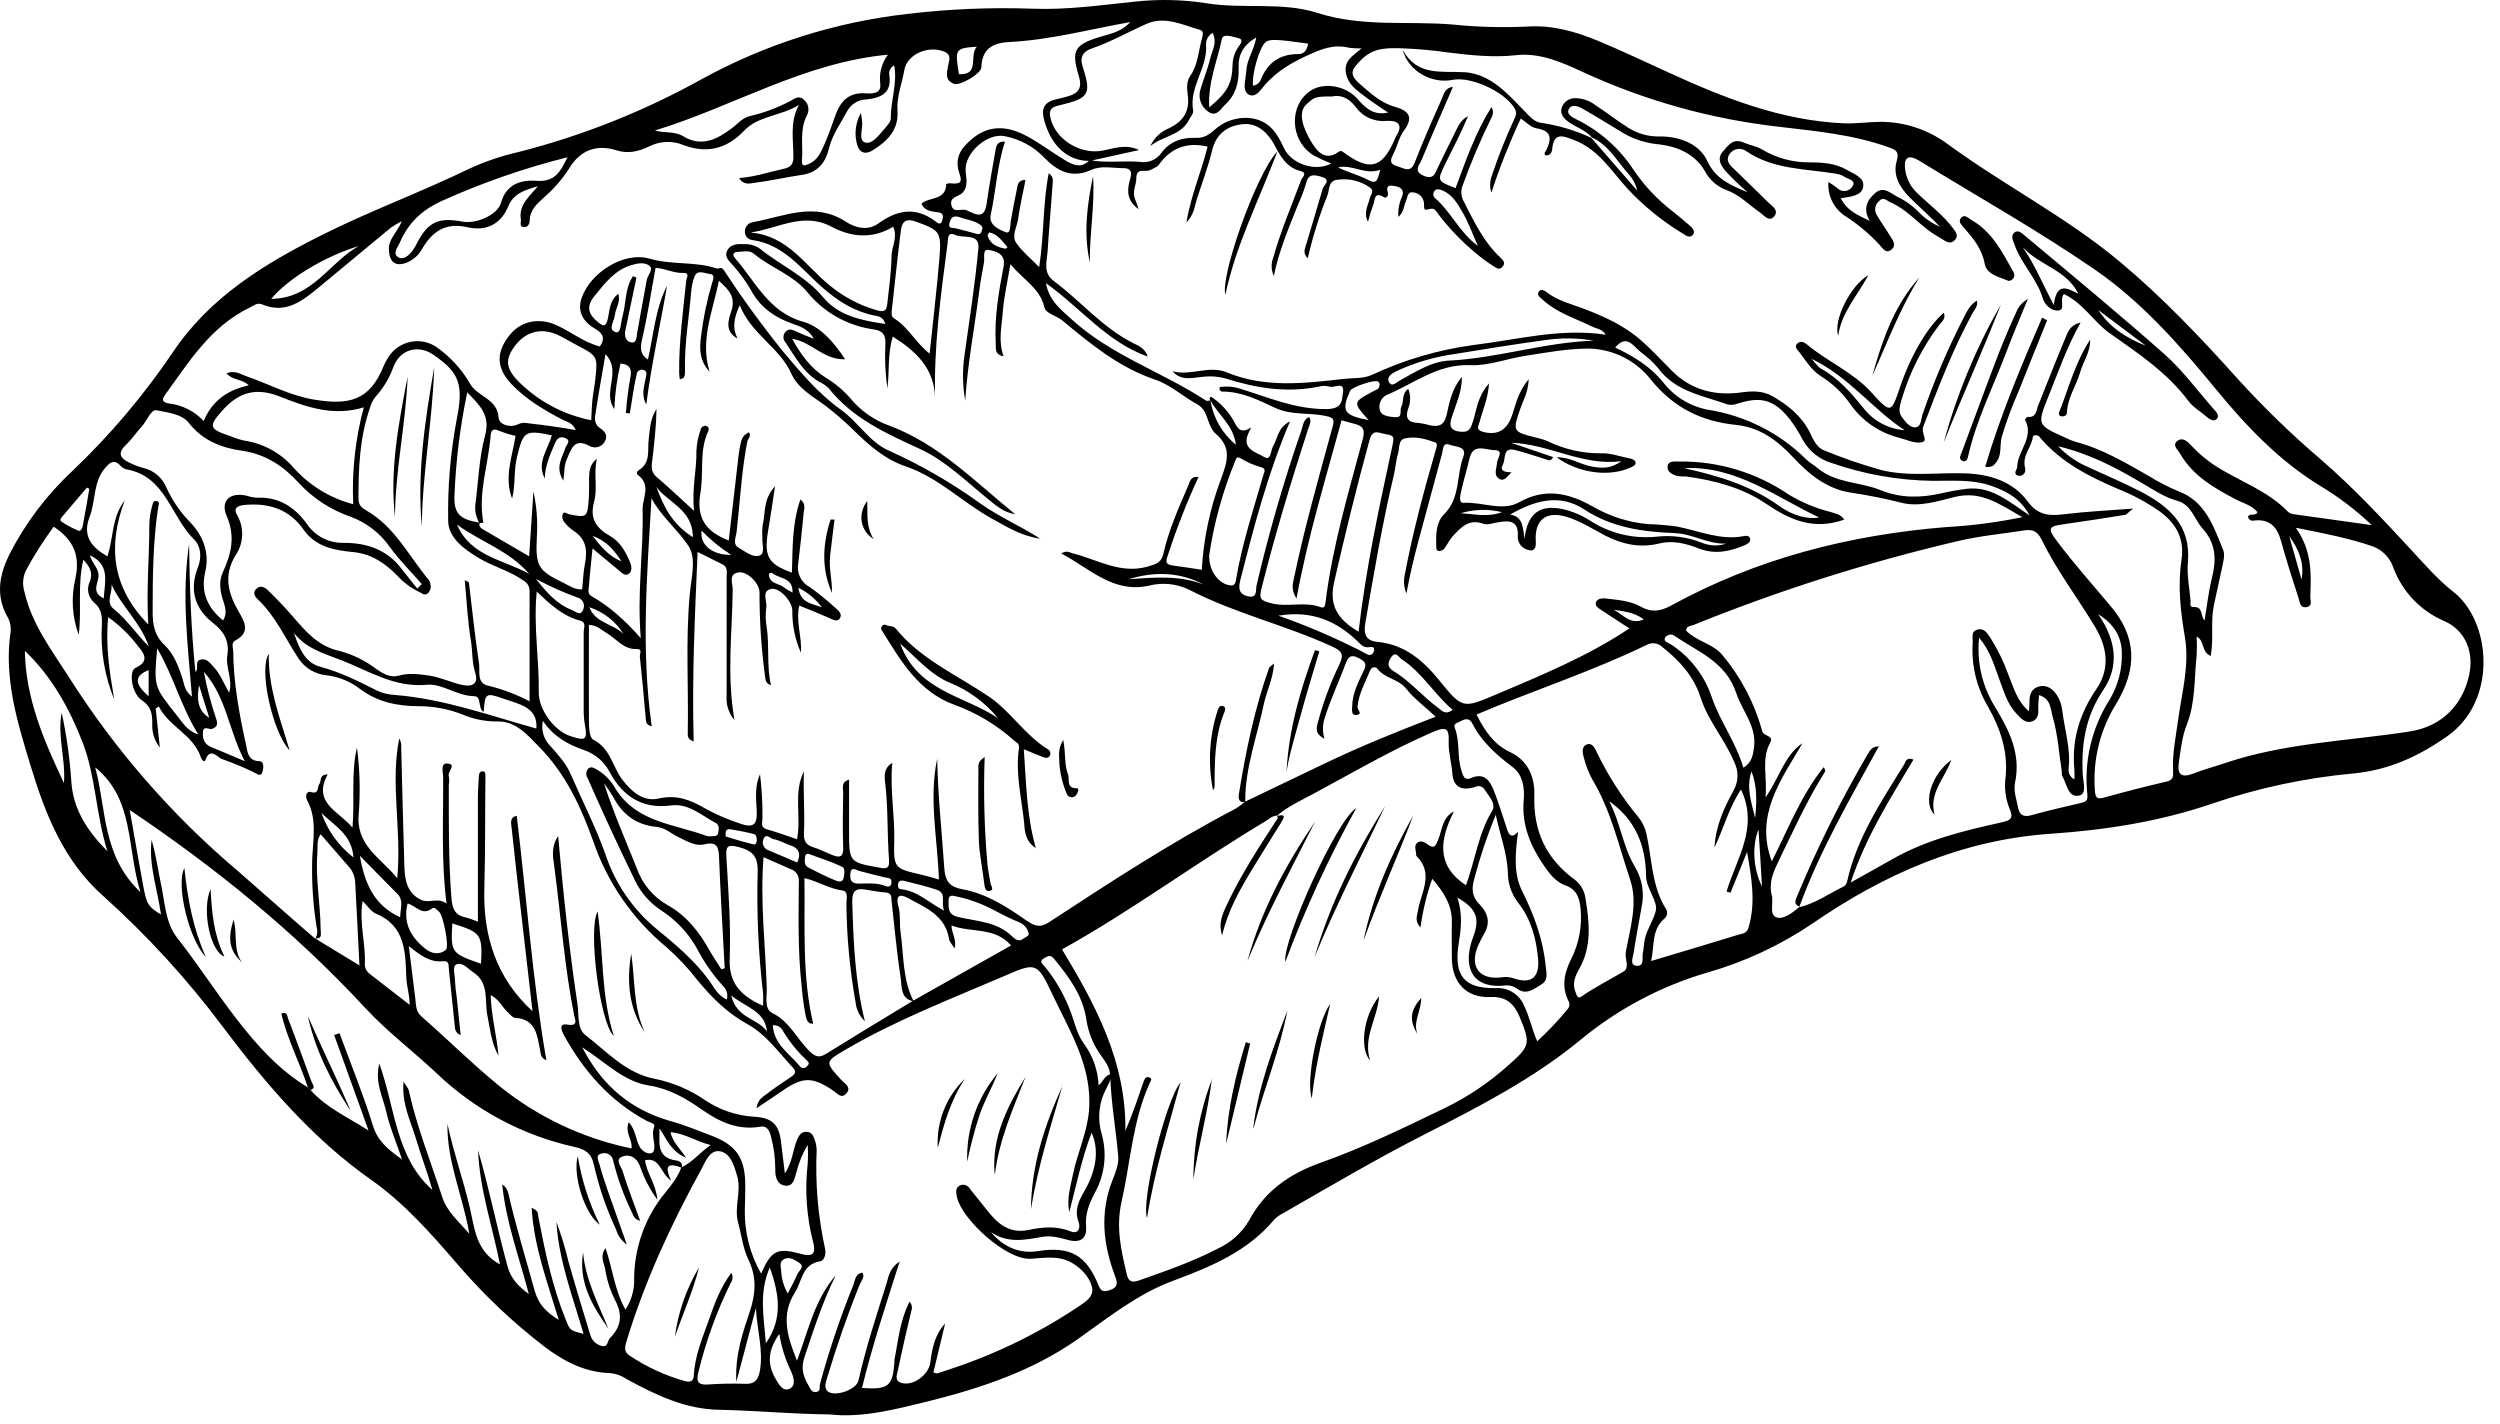 <svg width="151" height="86" viewBox="0 0 151 86" fill="curentColor" xmlns="http://www.w3.org/2000/svg">
<path d="M50.12 85.431C47.771 85.407 45.616 85.194 43.445 85.151C41.416 85.123 39.597 84.26 37.846 83.293C37.548 83.091 37.204 82.968 36.845 82.935C35.335 82.894 34.058 82.224 32.892 81.344C30.979 79.875 29.224 78.213 27.653 76.383C26.058 74.535 24.436 72.686 22.438 71.275C18.835 68.744 16.038 65.447 13.43 61.981C11.298 59.135 8.892 56.505 6.245 54.129C3.834 51.995 2.725 49.151 1.829 46.188C1.037 43.581 0.224 40.943 0.644 38.129C0.671 37.796 0.588 37.463 0.407 37.181C-0.266 35.911 -0.029 34.692 0.575 33.472C1.539 31.59 2.822 29.891 4.368 28.449C6.64 26.291 8.672 23.892 10.427 21.296C12.662 17.942 15.988 15.922 19.463 14.185C22.362 12.732 25.422 11.611 28.343 10.191C29.298 9.752 30.297 9.413 31.322 9.181C35.2 8.193 38.933 6.705 42.428 4.756C46.269 2.657 50.483 1.327 54.832 0.838C57.349 0.538 59.885 0.435 62.418 0.527C64.475 0.601 66.5 0.309 68.534 0.1C69.972 -0.06 71.425 -0.028 72.855 0.195C75.088 0.56 77.439 0.093 79.585 0.783C82.282 1.648 85.004 1.257 87.708 1.478C89.204 1.633 90.71 1.675 92.212 1.606C93.722 1.499 95.144 1.895 96.514 2.464C97.958 3.066 99.373 3.734 100.796 4.386C104.164 5.929 107.589 7.28 111.354 7.448C112.103 7.482 112.856 7.361 113.608 7.358C115.07 7.366 116.491 7.843 117.661 8.719C121.042 11.189 124.803 13.109 128.02 15.792C130.609 17.951 132.934 20.404 135.188 22.917C136.749 24.632 138.416 26.247 140.181 27.752C142.188 29.49 143.992 31.431 145.789 33.377C146.548 34.197 147.278 35.036 148.16 35.728C150.447 37.477 150.905 42.296 147.813 44.47C146.071 45.695 144.258 46.523 142.124 46.719C139.217 46.988 136.353 47.602 133.591 48.547C130.438 49.623 127.169 50.135 123.855 50.36C118.512 50.727 113.816 52.787 109.462 55.788C107.513 57.106 105.367 58.105 103.104 58.748C100.297 59.572 97.687 60.961 95.436 62.83C92.568 65.184 89.273 66.876 85.975 68.552C83.081 70.029 80.286 71.681 77.475 73.293C77.285 73.385 77.113 73.51 76.965 73.662C75.358 75.589 73.144 76.507 70.878 77.35C68.702 78.152 66.924 79.593 65.066 80.906C62.359 82.802 59.279 83.833 56.122 84.625C54.079 85.127 52.057 85.656 50.12 85.431ZM67.05 64.923C67.026 64.411 66.694 64.041 66.431 63.653C66.006 63.034 65.727 62.326 65.616 61.583C65.4 60.121 64.563 59.011 63.667 57.914C63.43 57.627 63.262 57.765 63.058 57.879C62.738 58.059 62.963 58.213 63.093 58.367C63.72 59.132 64.224 59.989 64.587 60.908C64.888 61.619 65.002 62.406 65.473 63.041C66.009 63.775 66.316 64.651 66.358 65.558C66.63 65.321 66.725 64.961 67.069 64.888C67.147 65.215 66.948 65.463 66.832 65.724C66.604 66.141 66.46 66.599 66.41 67.072C66.36 67.545 66.403 68.023 66.538 68.478C66.878 69.67 66.733 70.948 66.135 72.034C65.791 72.693 65.537 73.3 65.599 74.058C65.661 74.817 65.262 75.089 64.523 74.897C64.004 74.76 63.482 74.608 62.935 74.708C61.889 74.9 60.844 75.106 59.853 74.418C60.612 75.329 61.588 75.743 62.698 75.566C64.613 75.265 65.599 75.774 66.36 77.649C66.502 78 66.647 78.043 67.014 77.929C67.574 77.753 67.488 77.433 67.339 77.049C66.628 75.153 66.422 73.243 67.19 71.297C67.374 70.823 67.588 70.308 67.54 69.834C67.403 68.204 67.1 66.578 67.059 64.923H67.05ZM55.174 60.476C54.392 60.334 54.484 59.633 54.408 59.135C54.171 57.57 54.026 55.992 53.851 54.418C53.823 54.181 53.877 53.944 53.507 53.908C53.093 53.877 52.678 53.799 52.265 53.73C51.635 53.624 51.459 53.868 51.478 54.51C51.545 56.916 51.649 59.313 52.239 61.678C51.921 61.384 51.722 60.983 51.68 60.552C51.327 58.578 51.141 56.578 51.123 54.572C51.123 54.292 51.258 53.833 50.886 53.785C50.089 53.681 49.411 53.235 48.589 53.036C48.629 56.023 48.437 58.943 49.115 61.827C48.743 61.868 48.686 61.486 48.641 61.244C48.537 60.687 48.464 60.124 48.42 59.559C48.183 57.461 48.235 55.357 48.25 53.252C48.267 53.092 48.23 52.93 48.144 52.794C48.057 52.658 47.928 52.556 47.776 52.503C47.233 52.266 46.697 52.029 46.116 51.773C45.905 54.461 46.23 57.066 46.313 59.673C46.327 60.147 46.145 60.939 46.633 61.178C47.709 61.702 48.141 62.778 48.937 63.532C49.304 63.88 49.539 63.873 49.928 63.631C51.658 62.557 53.403 61.498 55.143 60.448L61.069 57.106C60.062 55.959 58.663 56.359 57.473 55.899C57.473 56.4 57.803 56.736 57.656 57.286C57.49 57.016 57.347 56.881 57.324 56.729C57.11 55.307 55.928 54.833 54.866 54.254C54.221 53.899 54.119 54.217 54.266 54.762C54.403 55.269 54.325 55.783 54.392 56.286C54.595 57.696 54.503 59.156 55.183 60.476H55.174ZM41.167 70.526C40.52 70.289 40.034 70.237 40.534 71.309C39.882 70.87 39.863 69.865 38.962 70.081C39.059 70.868 39.624 71.503 39.706 72.465C39.252 71.839 38.894 71.147 38.647 70.413C38.438 69.896 38.021 69.683 37.573 69.863C37.125 70.043 37.519 70.455 37.597 70.709C37.907 71.719 38.294 72.705 38.664 73.733C38.303 73.665 38.251 73.399 38.156 73.2C37.674 72.21 37.298 71.172 37.035 70.102C37.024 70.028 36.997 69.956 36.956 69.893C36.915 69.829 36.861 69.775 36.797 69.734C36.734 69.693 36.663 69.666 36.588 69.655C36.513 69.643 36.437 69.648 36.364 69.668C35.928 69.742 36.144 70.083 36.203 70.311C36.324 70.77 36.471 71.223 36.625 71.671C37.011 72.785 37.41 73.895 37.862 75.172C37.545 74.952 37.314 74.629 37.208 74.257C36.627 73.018 36.181 71.719 35.878 70.384C35.729 69.649 35.35 69.419 34.721 69.28C31.59 68.59 28.708 67.055 26.389 64.84C24.967 63.501 23.381 62.311 22.058 60.879C17.792 56.267 12.935 52.346 7.836 48.926C8.087 50.348 8.362 51.946 8.658 53.546C8.86 54.631 8.962 54.773 9.723 55.236C9.516 53.716 8.971 52.256 9.156 50.732C9.424 51.626 9.54 52.538 9.73 53.434C9.967 54.534 9.986 55.733 10.706 56.651C11.97 58.263 13.077 59.986 14.329 61.6C15.542 63.164 16.865 64.634 18.595 65.681C18.652 65.736 18.709 65.791 18.764 65.847C19.712 66.909 21.025 67.488 22.26 68.282L20.183 62.515L20.508 62.408C21.191 64.266 21.942 66.101 22.526 67.99C22.812 68.915 23.41 69.412 24.284 70.029C23.919 68.955 23.54 68.083 23.336 67.17C23.132 66.257 22.625 65.409 22.91 64.236C23.891 66.988 23.893 69.891 26.117 71.875C25.825 70.82 25.425 69.801 25.116 68.756C24.808 67.71 24.263 66.717 24.37 65.333C24.569 65.646 24.661 65.731 24.683 65.833C25.171 68.049 26.012 70.152 26.709 72.299C27.001 73.188 27.657 73.722 28.35 74.52C27.928 72.15 26.98 70.107 27.027 67.883C27.385 69.59 27.975 71.235 28.373 72.925C28.667 74.165 28.72 75.568 30.199 76.371C29.724 74.001 28.964 71.797 28.876 69.479C29.552 71.799 30.016 74.16 30.654 76.483C30.86 77.239 31.301 77.682 31.941 78.159C31.346 75.895 30.557 73.785 30.334 71.538C30.512 71.652 30.64 71.829 30.692 72.034C31.149 74.037 31.754 75.997 32.299 77.974C32.536 78.799 33.01 79.268 33.75 79.721C33.069 77.464 32.259 75.343 32.109 72.956C32.553 73.12 32.481 73.323 32.515 73.494C32.925 75.627 33.37 77.76 34.198 79.775C34.435 80.377 34.473 80.365 35.245 80.567C34.596 78.322 33.75 76.144 33.607 73.809C33.9 74.583 34.141 75.374 34.33 76.18C34.75 77.666 35.198 79.147 35.653 80.624C35.696 80.783 35.781 80.929 35.898 81.045C36.014 81.162 36.16 81.246 36.319 81.29C36.741 81.406 36.679 80.979 36.845 80.816C37.538 80.126 37.618 79.394 37.137 78.5C36.846 77.913 36.648 77.284 36.549 76.637C36.485 76.284 36.21 75.874 36.575 75.388C37.011 76.661 37.12 77.936 37.775 79.097C38.108 78.597 38.292 78.011 38.303 77.41C38.276 75.713 38.773 74.049 39.725 72.645C40.2 71.934 40.861 71.347 41.148 70.512C41.826 70.211 42.264 69.616 42.923 69.159C42.046 68.95 41.366 68.448 40.496 68.388C40.641 68.998 41.044 69.337 41.444 69.931C40.47 69.519 40.259 68.746 39.83 68.154C39.861 68.967 39.593 69.915 40.849 70.097C41.029 70.114 41.269 70.233 41.176 70.534L41.167 70.526ZM108.67 54.797C109.618 54.581 110.412 54.01 111.278 53.584C111.347 53.558 111.41 53.516 111.459 53.46C111.508 53.405 111.543 53.338 111.56 53.266C112.141 50.618 113.629 48.412 115.021 46.155C115.111 46.011 115.134 45.707 115.573 45.88C114.182 48.217 112.714 50.502 111.78 53.304C112.766 52.752 113.525 52.334 114.279 51.905C116.343 50.72 118.619 50.175 120.916 49.666C121.409 49.556 121.648 49.428 121.378 48.852C121.129 48.235 121.047 47.563 121.141 46.904C121.286 45.373 120.821 44.01 120.084 42.699C119.388 41.534 119.062 40.185 119.15 38.831C119.176 38.53 118.996 38.12 119.479 38.018C119.882 37.94 120.044 38.279 120.233 38.549C120.68 39.258 121.046 40.015 121.326 40.805C121.627 41.535 121.824 42.337 122.544 42.96C122.563 42.723 122.587 42.588 122.582 42.45C122.561 41.976 122.687 41.585 123.168 41.46C123.649 41.334 124.04 41.645 124.277 42.052C124.427 42.311 124.523 42.597 124.559 42.894C124.699 44.079 125.09 45.235 124.941 46.449C124.931 46.577 124.959 46.705 125.022 46.817C125.085 46.929 125.179 47.02 125.294 47.077C125.294 46.866 125.308 46.686 125.294 46.508C125.116 44.7 125.607 43.1 126.634 41.597C127.458 40.388 127.281 39.099 126.546 37.871C125.484 36.098 124.216 34.446 123.308 32.585C123.052 32.059 122.739 31.964 122.26 32.038C120.925 32.244 119.572 32.37 118.263 32.68C112.814 33.955 107.472 35.65 102.284 37.75C102.116 37.819 101.841 37.797 101.843 38.091C102.467 38.729 103.424 38.869 104.003 39.528C105.139 40.875 105.969 42.453 106.435 44.152C106.546 44.52 107.174 44.389 106.909 44.88C106.378 45.864 106.745 46.892 106.641 48.163C107.499 46.925 107.784 45.617 108.872 44.889C107.561 47.12 105.973 49.234 107.016 52.026C107.98 50.13 108.765 48.066 110.147 46.338C110.237 46.463 110.261 46.56 110.225 46.62C109.154 48.322 108.329 50.151 107.452 51.955C107.125 52.631 106.812 53.285 107.018 54.089C107.134 54.536 106.835 55.243 107.3 55.409C107.698 55.553 108.248 55.157 108.637 54.811C108.663 54.795 108.691 54.783 108.72 54.773L108.67 54.797ZM77.143 49.265C76.849 49.265 76.65 49.469 76.432 49.604C72.246 52.105 68.33 55.025 64.146 57.343C66.204 60.744 68.031 64.176 67.972 68.305C68.413 67.277 68.745 66.291 69.081 65.305C69.131 65.16 69.212 65.013 69.394 65.068C69.631 65.136 69.503 65.286 69.444 65.416C68.403 67.699 68.287 70.195 67.742 72.591C67.386 74.16 67.725 75.542 68.062 76.988C68.159 77.403 68.377 77.483 68.773 77.346C70.411 76.77 72.054 76.201 73.599 75.395C74.371 75.037 75.013 74.451 75.441 73.717C76.389 71.942 77.888 70.896 79.751 70.235C82.33 69.322 84.788 68.121 87.251 66.935C88.657 66.252 89.96 65.375 91.122 64.328C92.418 63.174 92.459 63.046 91.79 61.429C91.465 60.647 90.984 60.173 90.022 60.22C88.581 60.291 87.706 59.358 87.692 57.888C87.692 57.165 87.675 56.442 87.692 55.719C87.72 54.66 87.192 53.875 86.506 53.079C86.17 54.034 85.932 55.021 85.795 56.025C85.435 55.613 85.591 55.333 85.641 55.018C85.814 53.915 86.646 52.78 85.551 51.699C85.534 51.683 85.535 51.642 85.535 51.614C85.535 51.377 85.39 51.109 85.582 50.919C85.774 50.73 86.056 50.867 86.227 51.002C86.644 51.31 86.715 51.071 86.869 50.718C87.106 50.14 87.09 49.398 87.817 49.007C86.964 50.706 86.725 52.268 88.545 53.472C89.097 51.972 89.287 50.355 90.138 48.95C90.375 48.549 89.92 48.073 89.664 47.682C89.611 47.592 89.526 47.525 89.426 47.496C89.326 47.466 89.219 47.476 89.126 47.523C88.268 47.798 87.779 47.539 87.718 46.691C87.675 46.063 87.481 45.465 87.502 44.823C87.535 43.965 87.346 43.875 86.554 44.209C84.067 45.283 81.73 46.653 79.35 47.935C78.587 48.348 77.783 48.703 77.117 49.282L77.143 49.265ZM19.05 56.691L21.71 58.31C21.62 56.532 21.544 54.887 21.449 53.245C21.426 52.91 21.291 52.594 21.065 52.346C20.499 51.699 19.937 51.047 19.368 50.389C19.107 50.749 19.2 51.154 19.169 51.538C19.048 53.076 19.356 54.598 19.366 56.132C19.366 56.407 19.494 56.693 19.048 56.689C19.108 56.585 19.146 56.47 19.159 56.351C19.172 56.231 19.16 56.111 19.124 55.997C18.901 54.603 18.813 53.191 18.861 51.78C18.92 50.609 19.145 49.445 18.557 48.348C18.391 48.042 18.557 47.769 18.759 47.833C19.302 48.011 19.138 47.528 19.285 47.359C19.432 47.191 19.245 46.795 19.792 46.771C18.861 48.497 20.425 48.962 21.291 49.988C21.43 48.267 21.198 46.686 21.561 45.153C21.733 46.47 21.769 47.802 21.67 49.127C21.468 51.062 22.981 51.794 23.993 53.043C24.275 50.116 23.559 47.355 24.114 44.603C24.205 44.753 24.246 44.928 24.232 45.103C24.294 47.511 24.348 49.917 24.424 52.325C24.45 53.152 24.581 53.958 25.458 54.361C25.932 54.577 26.439 54.176 26.973 54.579C26.634 51.946 26.788 49.445 26.766 46.949C26.766 46.655 26.588 46.096 27.003 46.115C27.631 46.143 27.003 46.608 27.108 46.873C27.139 47.051 27.139 47.233 27.108 47.411C27.108 49.668 27.089 51.915 27.262 54.183C27.314 54.845 27.435 55.271 28.129 55.413C28.381 55.48 28.626 55.567 28.864 55.672C28.864 53.178 28.864 50.713 28.864 48.248C28.864 47.795 28.897 47.345 28.921 46.895C28.921 46.736 28.987 46.577 29.158 46.587C29.329 46.596 29.322 46.752 29.319 46.916C29.293 49.142 29.319 51.37 29.255 53.596C29.158 56.539 29.992 59.094 32.164 61.076C31.96 59.331 31.747 57.492 31.536 55.653C31.325 53.813 31.099 51.908 30.905 50.033C30.877 49.753 30.76 49.357 31.211 49.277C31.808 54.181 32.145 59.099 33.001 64.041C32.647 63.901 32.666 63.638 32.631 63.475C32.436 62.565 32.41 61.562 31.114 61.477C30.964 61.477 30.822 61.278 30.687 61.159C30.334 60.851 30.161 60.363 29.637 60.104C29.677 61.389 30.002 62.56 30.111 63.766C29.677 63.008 29.606 62.159 29.438 61.33C29.258 60.436 29.568 59.362 28.58 58.722C28.257 58.514 27.942 58.097 27.575 58.248C27.302 58.369 27.477 58.848 27.477 59.163C27.494 59.522 27.53 59.88 27.586 60.235C27.662 60.979 27.738 61.721 27.823 62.515C27.721 62.481 27.632 62.416 27.569 62.328C27.507 62.24 27.474 62.134 27.475 62.026C27.354 60.865 27.238 59.706 27.112 58.547C27.089 58.31 27.138 58.014 26.771 58.056C25.991 58.144 25.413 57.727 24.692 57.141C24.839 58.341 24.96 59.343 25.088 60.344C25.135 60.721 25.105 61.086 25.462 61.398C27.003 62.747 28.459 64.195 30.04 65.497C32.386 67.427 35.168 68.755 38.144 69.365C38.215 68.825 37.722 68.417 37.976 67.782C38.407 68.256 38.386 68.827 38.638 69.272C38.874 69.68 39.384 69.782 39.481 69.524C39.638 69.104 39.301 68.576 39.512 68.066C39.602 67.848 39.237 67.796 39.066 67.703C36.86 66.518 35.274 64.717 34.074 62.55C33.927 62.28 33.7 61.789 34.278 61.887C34.947 62.001 34.731 61.581 34.686 61.365C34.086 58.374 33.88 55.331 33.475 52.313C33.404 51.775 33.264 51.168 33.712 50.498C34.022 54.008 34.383 57.333 34.878 60.642C34.973 61.287 34.852 62.136 35.352 62.513C36.665 63.52 37.812 64.84 39.564 65.162C40.65 65.388 41.68 65.827 42.594 66.454C43.469 67.04 44.484 67.384 45.535 67.45C46.597 67.507 47.041 67.879 47.169 68.934C47.245 69.543 47.323 70.152 47.406 70.875C47.863 70.199 47.88 69.486 48.133 68.87C48.238 68.632 48.356 68.358 48.698 68.36C49.039 68.362 49.141 68.632 49.224 68.891C49.292 69.088 49.326 69.294 49.326 69.502C49.237 71.484 49.407 73.469 49.831 75.407C49.911 75.746 49.788 76.142 49.532 76.184C48.437 76.367 48.453 77.369 48.02 78.054C47.128 79.443 47.577 80.787 48.138 82.188C48.821 80.368 49.207 78.493 50.48 77.031C49.684 78.626 49.146 80.311 48.584 81.992C48.347 82.703 48.551 83.207 48.876 83.757C48.965 83.907 49.018 84.091 49.255 84.08C49.598 84.063 49.478 83.795 49.525 83.606C50.077 81.567 50.752 79.564 51.545 77.606C51.654 77.336 51.647 76.921 52.104 76.869C52.237 77.168 52.014 77.367 51.922 77.597C51.175 79.446 50.525 81.328 49.954 83.236C49.878 83.497 49.772 83.793 49.954 83.999C50.333 84.421 51.727 83.959 51.85 83.383C52.298 81.408 52.924 79.486 53.536 77.561C53.669 77.144 53.697 76.613 54.337 76.203C53.495 78.853 52.678 81.309 52.064 83.833C53.647 83.945 53.906 83.738 54.022 82.314C54.017 82.254 54.017 82.194 54.022 82.134C54.259 80.965 54.349 79.763 54.939 78.618C55.009 78.696 55.055 78.792 55.072 78.895C55.09 78.997 55.078 79.103 55.039 79.199C54.757 80.384 54.479 81.57 54.237 82.755C54.188 82.992 54 83.378 54.422 83.52C55.133 83.757 56.098 83.046 56.195 82.281C56.302 81.444 56.456 80.621 57.087 79.939C56.848 80.925 56.611 81.912 56.376 82.899C56.518 82.93 56.577 82.966 56.613 82.951C56.871 82.873 57.125 82.783 57.383 82.698C60.215 81.769 62.902 80.445 65.364 78.766C66.076 78.291 66.113 77.884 65.753 77.246C65.554 76.913 65.283 76.628 64.959 76.414C64.106 75.803 63.229 75.961 62.257 76.03C60.834 76.127 58.153 73.731 57.805 72.332C57.805 72.304 57.805 72.276 57.786 72.245C57.741 72.008 57.71 71.738 57.961 71.607C58.072 71.554 58.199 71.545 58.316 71.583C58.432 71.621 58.53 71.703 58.587 71.811C58.921 72.235 59.267 72.65 59.602 73.077C60.239 73.895 60.955 74.534 62.112 74.29C62.968 74.11 63.814 74.032 64.674 74.378C65.149 74.565 65.267 74.141 65.149 73.814C64.869 73.063 65.177 72.496 65.533 71.88C66.244 70.624 66.379 69.408 65.933 68.417C65.324 70.01 65.002 71.626 64.585 73.214C64.421 72.442 64.646 71.728 64.793 70.996C65.054 69.685 65.651 68.46 65.772 67.113C66.009 64.413 64.57 62.221 63.511 59.948C62.638 58.075 62.51 58.156 60.647 58.957C57.423 60.344 54.143 61.602 51.101 63.382C49.809 64.138 49.812 64.131 50.812 65.229C51.014 65.449 51.443 65.658 51.132 66.028C50.822 66.397 50.599 66.058 50.314 65.866C49.058 65.013 48.47 65.041 47.233 65.9C46.759 66.227 46.285 66.544 45.692 66.938C45.765 66.402 46.083 66.25 46.325 66.063C46.775 65.717 47.247 65.4 47.721 65.084C47.977 64.916 48.169 64.774 47.877 64.468C47.012 63.553 46.282 62.484 45.149 61.861C43.935 61.197 42.985 60.244 42.124 59.201C41.572 58.486 40.953 57.825 40.275 57.227C38.233 55.544 36.696 53.329 35.836 50.827C35.098 48.751 34.16 46.724 32.562 45.11C31.851 44.385 31.166 43.548 30.028 43.576C29.31 43.581 28.598 43.438 27.937 43.157C27.102 42.827 26.212 42.657 25.313 42.654C24.031 42.654 22.824 42.417 21.758 41.623C21.166 41.163 20.46 40.874 19.716 40.786C19.386 40.755 19.066 40.651 18.779 40.483C18.492 40.315 18.246 40.086 18.057 39.812C17.247 38.596 16.661 37.226 15.568 36.2C15.44 36.079 15.217 35.828 15.476 35.569C15.734 35.311 16.007 35.484 16.187 35.655C16.704 36.157 17.204 36.679 17.675 37.224C18.462 38.134 19.214 39.039 20.501 39.315C21.314 39.531 22.077 39.906 22.744 40.419C23.144 40.696 23.583 40.95 24.081 40.81C24.713 40.632 25.313 40.72 25.948 40.81C26.638 40.917 27.255 41.227 27.925 41.372C28.523 41.5 28.916 41.301 28.705 40.642C28.494 39.983 28.551 39.336 28.442 38.686C28.243 37.501 28.191 36.316 28.07 35.048C28.233 35.131 28.307 35.148 28.321 35.178C28.523 36.809 28.684 38.445 28.933 40.068C29.004 40.542 28.774 41.253 29.471 41.41C30.344 41.624 31.189 41.942 31.986 42.358C31.986 40.137 31.986 37.916 31.986 35.693C31.987 35.562 31.952 35.433 31.885 35.32C31.818 35.208 31.721 35.116 31.604 35.055C30.789 34.477 29.812 34.235 28.966 33.732C28.072 33.202 27.084 32.505 27.07 31.471C27.032 29.437 27.201 27.404 27.572 25.403C28.006 23.246 27.79 22.535 26.183 21.431C25.249 20.788 24.149 21.099 23.751 22.192C23.515 22.84 23.156 23.438 22.694 23.95C22.529 24.151 22.41 24.384 22.345 24.635C21.727 26.42 21.648 28.262 21.653 30.122C21.653 30.537 21.857 30.677 22.16 30.852C23.862 31.839 24.704 33.605 25.908 35.043C25.958 35.113 25.989 35.195 25.996 35.28C26.025 35.382 26.024 35.489 25.994 35.59C25.964 35.691 25.905 35.781 25.825 35.849C25.621 35.998 25.488 35.825 25.337 35.764C24.822 35.516 24.359 35.169 23.976 34.745C23.241 34.014 22.44 33.453 21.338 33.346C20.236 33.239 19.079 33.052 18.339 31.995C17.481 30.772 16.277 30.369 14.805 30.495C14.267 30.54 14.094 30.732 14.331 31.125C14.54 31.494 14.642 31.914 14.626 32.338C14.61 32.761 14.475 33.172 14.238 33.524C13.454 34.792 13.8 35.894 14.461 37.02C14.826 37.639 15.078 38.227 14.224 38.679C13.937 38.829 14.084 39.111 14.087 39.329C14.103 41.249 14.447 43.121 14.864 44.996C14.947 45.361 14.954 45.958 15.651 45.973C15.95 45.973 15.921 46.347 15.869 46.568C15.767 46.994 15.504 46.715 15.322 46.641C14.705 46.343 14.072 46.08 13.425 45.852C13.139 45.769 12.695 45.081 12.399 45.92C12.342 46.084 12.162 45.866 12.136 45.755C11.681 44.37 10.213 43.908 9.592 42.673L9.403 42.796C9.488 43.587 9.573 44.372 9.656 45.153C9.339 44.756 9.176 44.259 9.196 43.752C9.208 43.183 9.163 42.687 8.563 42.294C7.964 41.901 7.746 40.538 8.194 40.334C9.078 39.926 8.668 39.433 8.329 39.016C7.823 38.348 7.217 37.761 6.534 37.276C6.361 39.016 6.624 40.632 6.902 42.254C6.317 40.828 6.061 39.288 6.153 37.75C6.174 37.21 6.131 36.762 5.679 36.387C5.506 36.235 5.387 36.031 5.34 35.806C5.294 35.581 5.322 35.346 5.42 35.138C5.643 34.59 5.42 34.235 5.036 33.806C4.664 35.344 4.946 36.854 4.754 38.343C4.353 37.252 4.284 36.067 4.555 34.937C4.861 33.488 4.396 32.581 3.244 31.812C2.624 32.652 2.063 33.534 1.568 34.453C1.374 34.86 1.342 35.327 1.481 35.757C1.917 37.686 3.081 39.21 4.119 40.831C6.919 45.264 10.381 49.24 14.385 52.624C15.959 53.998 17.486 55.364 19.029 56.691H19.05ZM73.113 24.178C73.274 25.231 73.821 26.188 74.647 26.861C74.495 25.645 73.557 25.055 73.111 24.175C73.056 24.104 73.014 24.033 73.125 23.979C73.139 23.975 73.154 23.975 73.168 23.979C73.182 23.982 73.195 23.988 73.206 23.998C73.779 24.39 74.248 24.916 74.574 25.529C74.789 25.965 75.01 26.176 75.572 25.818C75.465 26.041 75.427 26.114 75.394 26.19C74.981 27.138 75.896 27.316 76.342 27.596C76.788 27.875 76.738 27.205 76.892 26.956C77.183 26.482 77.16 25.823 77.916 25.455C76.548 28.665 75.721 31.872 74.905 35.084C74.747 35.707 74.974 35.961 75.465 36.032C75.956 36.103 75.835 35.624 75.894 35.368C76.636 32.185 77.545 29.043 78.618 25.956C78.715 25.678 78.719 25.325 79.077 25.19C79.243 25.479 79.077 25.685 79.013 25.901C77.98 29.099 77.006 32.301 76.188 35.569C76.031 36.195 76.171 36.266 76.735 36.425C77.745 36.709 78.786 36.297 79.772 36.676C80.023 36.771 80.042 36.532 80.064 36.352C80.481 33.005 81.441 29.781 82.308 26.539C82.479 25.903 82.294 25.723 81.78 25.59C81.543 25.529 81.291 25.458 81.031 25.387C80.064 28.942 78.992 32.417 78.309 36.153C77.98 35.641 78.072 35.28 78.158 34.91C78.795 31.855 79.649 28.852 80.471 25.844C80.616 25.323 80.587 25.23 80.035 25.116C79.042 24.91 78.008 25.093 77.034 24.642C76.015 24.168 74.991 23.64 73.81 23.652C73.781 23.646 73.754 23.634 73.731 23.616C73.707 23.598 73.689 23.575 73.676 23.548C73.663 23.522 73.657 23.493 73.658 23.463C73.658 23.434 73.666 23.405 73.68 23.379C74.062 23.316 74.454 23.341 74.825 23.453C76.55 23.974 78.186 24.716 80.097 24.709C81.114 24.709 81.045 24.161 81.118 23.694C81.213 22.997 80.58 23.457 80.296 23.351C80.09 23.294 79.873 23.294 79.668 23.351C77.733 23.744 75.875 23.45 74.014 22.858C73.585 22.739 73.136 22.703 72.694 22.753C72.073 22.801 71.362 23.05 70.821 22.426C71.914 22.723 73.023 22.047 74.09 22.488C76.411 23.45 78.798 23.154 81.173 22.884C81.732 22.82 82.306 22.884 82.858 22.647C84.802 21.735 86.873 21.125 89 20.838C91.65 20.518 94.26 19.8 96.984 20.217C96.801 19.881 96.441 19.861 96.156 19.722C95.14 19.224 94.023 18.89 93.174 18.098C93.028 17.961 92.783 17.818 92.963 17.591C93.092 17.432 93.295 17.553 93.438 17.662C94.09 18.169 94.879 18.349 95.628 18.636C96.882 19.11 98.103 19.658 99.139 20.573C99.793 21.151 100.376 21.786 100.988 22.4C102.111 23.533 103.564 23.927 105.152 23.704C105.821 23.611 106.475 23.59 107.077 23.941C107.999 24.472 108.81 25.126 109.305 26.102C109.519 26.529 109.701 27.022 110.183 27.205C111.306 27.667 112.455 28.062 113.624 28.39C115.284 28.8 116.981 28.537 118.662 28.589C120.162 28.636 121.568 29.063 122.466 30.281C123.135 31.194 123.87 31.161 124.792 31.047C126.05 30.893 127.319 30.838 128.845 30.718C128.532 30.954 128.454 31.078 128.371 31.094C127.131 31.293 125.894 31.492 124.652 31.663C123.734 31.789 123.654 31.9 124.23 32.671C125.24 34.014 126.363 35.278 127.439 36.558C129.099 38.485 129.085 40.402 127.819 42.507C126.849 44.066 126.397 45.891 126.529 47.722C126.558 48.158 126.631 48.303 127.1 48.17C128.346 47.822 129.598 47.501 130.858 47.208C131.263 47.113 131.272 46.911 131.254 46.568C131.199 45.546 131.415 44.546 131.55 43.538C131.775 41.855 132.261 40.191 131.965 38.464C131.702 36.923 131.528 35.382 131.763 33.813C131.943 32.609 131.502 31.663 130.445 30.888C129.663 30.341 128.82 29.887 127.933 29.535C126.183 28.786 124.507 27.939 123.239 26.453C123.218 26.415 123.19 26.382 123.156 26.355C123.121 26.329 123.082 26.309 123.04 26.298C122.998 26.287 122.955 26.285 122.912 26.291C122.869 26.297 122.828 26.312 122.791 26.335C122.748 26.961 122.139 27.496 122.303 28.205C122.367 28.482 122.303 28.605 122.118 28.712C122.066 28.734 122.011 28.744 121.955 28.74C121.899 28.735 121.845 28.718 121.798 28.689C121.62 28.532 121.833 28.366 121.838 28.195C121.862 27.226 122.883 26.422 122.312 25.351C122.3 25.327 122.428 25.18 122.483 25.183C123.004 25.226 122.985 24.792 123.106 24.488C123.651 23.135 124.178 21.772 124.742 20.428C124.891 20.075 125.01 19.636 125.669 19.48C124.808 21.016 124.294 22.547 123.687 24.043C123.038 25.647 123.068 25.685 124.699 26.413C124.911 26.523 125.133 26.614 125.361 26.686C126.975 27.105 128.39 27.956 129.819 28.767C130.377 29.115 130.962 29.417 131.569 29.67C133.214 30.277 133.702 31.803 134.281 33.225C134.406 33.526 134.281 33.936 134.212 34.289C134.051 35.043 133.878 35.802 133.719 36.556C133.508 37.553 133.719 38.563 133.527 39.62C132.944 39.383 133.176 38.698 132.678 38.449C132.698 38.824 132.698 39.199 132.678 39.573C132.526 40.969 132.612 42.417 132.095 43.733C131.789 44.508 131.716 45.273 131.602 46.058C131.502 46.745 131.725 47.006 132.448 46.733C133.091 46.48 133.764 46.302 134.418 46.082C138.021 44.87 141.819 44.757 145.528 44.185C147.529 43.88 148.771 42.526 149.143 40.737C149.43 39.362 148.906 38.07 147.633 37.511C146.925 37.209 146.286 36.766 145.756 36.208C145.226 35.65 144.816 34.989 144.552 34.266C144.452 33.979 144.291 33.717 144.079 33.499C143.867 33.281 143.61 33.112 143.326 33.005C141.885 32.509 140.392 32.218 138.671 31.879C139.638 33.254 139.605 34.631 139.541 36.01C139.529 36.247 139.707 36.612 139.304 36.672C138.901 36.731 138.915 36.342 138.829 36.117C138.46 34.984 138.099 33.849 137.782 32.699C137.545 31.834 137.097 31.32 136.122 31.443C136.084 31.452 136.045 31.453 136.006 31.445C135.968 31.438 135.931 31.422 135.899 31.4C135.867 31.378 135.84 31.349 135.819 31.316C135.799 31.282 135.786 31.245 135.781 31.206C135.881 30.969 136.241 31.206 136.35 30.931C135.994 30.504 135.48 30.393 135.037 30.16C133.728 29.473 132.448 28.738 131.678 27.401C131.545 27.164 131.178 26.885 131.51 26.634C131.841 26.382 132.109 26.66 132.358 26.916C132.769 27.355 133.227 27.747 133.726 28.084C135.198 29.049 136.933 29.603 138.192 30.907C138.282 30.987 138.394 31.038 138.514 31.054C140.043 31.272 141.574 31.483 143.255 31.718C142.307 30.815 141.263 30.02 140.14 29.347C137.637 27.816 135.665 25.73 133.821 23.483C131.659 20.85 129.388 18.269 126.588 16.325C123.154 13.955 119.494 11.902 115.933 9.714C115.881 9.684 115.829 9.653 115.774 9.627C115.163 9.311 115.002 9.65 115.063 10.167C115.12 10.737 115.381 11.268 115.798 11.66C116.533 12.371 117.365 12.981 117.981 13.808C118.147 14.031 118.318 14.268 118.05 14.519C117.837 14.723 117.621 14.654 117.401 14.502C117.18 14.351 116.881 14.199 116.637 14.028C115.805 13.443 115.139 12.627 114.179 12.22C113.975 12.134 113.755 11.836 113.468 12.17C113.357 12.272 113.285 12.41 113.265 12.56C113.244 12.71 113.277 12.862 113.357 12.99C113.594 13.398 113.88 13.789 114.129 14.199C114.293 14.472 114.584 14.787 114.243 15.076C113.902 15.365 113.698 14.967 113.513 14.775C112.922 14.137 112.255 13.574 111.527 13.099C111.167 12.883 110.875 12.572 110.683 12.2C110.49 11.828 110.405 11.41 110.436 10.992C110.622 11.103 110.801 11.226 110.972 11.359C111.035 11.425 111.112 11.474 111.198 11.505C111.283 11.535 111.374 11.545 111.464 11.533C111.554 11.522 111.641 11.49 111.716 11.44C111.791 11.389 111.854 11.322 111.899 11.243C112.114 10.88 111.626 10.828 111.41 10.681C111.26 10.585 111.09 10.521 110.913 10.494C109.068 10.186 107.141 10.257 105.489 9.141C105.411 9.08 105.32 9.036 105.224 9.012C105.128 8.988 105.027 8.985 104.929 9.002C104.832 9.019 104.738 9.056 104.656 9.112C104.574 9.167 104.504 9.239 104.451 9.323C104.185 9.759 104.555 10.034 104.821 10.29C105.463 10.928 106.124 11.544 106.76 12.187C106.997 12.424 107.454 12.68 107.186 13.037C106.871 13.464 106.553 13.007 106.283 12.819C105.619 12.364 105.06 11.755 104.275 11.48C103.71 11.27 103.244 10.857 102.967 10.321C102.36 9.285 101.308 8.852 100.222 8.721C99.48 8.66 98.76 8.44 98.11 8.076C97.259 7.572 96.427 7.038 95.564 6.552C95.327 6.417 94.922 6.266 94.756 6.593C94.59 6.92 94.993 7.093 95.23 7.216C96.611 7.897 97.787 8.932 98.638 10.214C99.289 11.188 100.095 12.049 101.023 12.762C101.379 13.035 101.718 13.331 102.059 13.623C102.225 13.765 102.403 13.974 102.268 14.163C102.08 14.424 101.836 14.23 101.637 14.104C100.43 13.374 99.328 12.484 98.359 11.459C97.351 10.371 96.574 9.032 95.069 8.456C94.374 8.188 93.848 7.982 93.751 9.017C93.734 9.207 93.623 9.42 93.343 9.378C93.219 9.243 93.364 9.141 93.402 9.063C93.708 8.392 93.748 7.901 92.805 7.752C92.466 7.697 92.169 7.361 91.856 7.157C91.173 8.612 90.58 10.107 90.079 11.634C89.969 11.294 89.982 10.926 90.114 10.594C90.489 9.464 90.927 8.356 91.425 7.275C91.534 7.038 91.662 6.834 91.475 6.531C90.877 5.547 88.867 4.599 87.734 4.824C86.471 5.08 85.053 4.289 84.731 3.021C85.599 4.618 87.08 4.282 88.453 4.362C89.372 4.414 90.162 4.877 90.842 5.481C91.335 5.92 91.79 6.413 92.248 6.884C92.485 7.121 92.703 7.358 93.058 7.415C94.118 7.565 95.15 7.874 96.119 8.33C97.043 9.392 97.967 10.453 98.89 11.513C98.811 11.153 98.639 10.819 98.392 10.544C97.681 9.755 97.171 8.769 96.145 8.299C95.77 7.858 95.197 7.692 94.753 7.373C94.436 7.152 94.194 6.865 94.341 6.465C94.407 6.295 94.527 6.151 94.682 6.055C94.837 5.959 95.019 5.915 95.201 5.931C95.624 5.947 96.032 6.094 96.368 6.353C97.043 6.797 97.681 7.301 98.366 7.728C98.944 8.087 99.615 8.266 100.295 8.242C101.4 8.242 102.626 8.667 103.104 9.695C103.616 10.795 104.451 11.151 105.555 11.615C105.08 11.208 104.628 10.773 104.204 10.312C103.953 10.004 103.687 9.586 104.043 9.176C104.399 8.766 104.676 8.33 105.318 8.612C105.672 8.769 106.079 8.821 106.404 9.015C107.278 9.542 108.28 9.816 109.301 9.807C110.047 9.807 110.86 9.854 111.557 10.264C111.984 10.518 112.636 10.717 112.534 11.295C112.442 11.819 111.797 11.871 111.308 11.957C111.221 11.973 111.192 11.995 111.152 11.921C111.572 12.77 112.25 13.002 112.935 13.343C112.498 12.632 112.776 12.054 113.29 11.637C113.805 11.22 114.238 11.72 114.67 11.921C115.102 12.13 115.495 12.41 115.834 12.751C116.21 13.157 116.667 13.48 117.175 13.699C116.583 13.071 115.933 12.514 115.326 11.905C114.72 11.295 114.321 10.558 114.558 9.74C114.734 9.134 114.49 9.048 114.072 8.897C111.939 8.124 109.671 7.922 107.454 7.657C103.352 7.195 99.35 6.079 95.602 4.35C94.317 3.753 92.994 3.165 91.537 3.336C90.174 3.485 88.832 3.336 87.485 3.172C86.502 3.031 85.513 2.944 84.52 2.912C83.676 2.897 82.918 2.912 82.23 3.599C81.6 4.218 81.467 4.493 82.154 5.09C82.785 5.635 83.408 6.216 84.245 6.45C85.082 6.685 85.414 7.062 84.793 7.896C84.499 8.292 84.401 8.83 84.169 9.278C83.972 9.657 83.894 9.906 84.423 10.053C84.835 10.169 85.191 10.475 85.449 9.816C85.957 8.515 86.521 7.235 87.09 5.96C87.21 5.692 87.258 5.303 87.758 5.249C87.109 6.747 86.469 8.2 85.862 9.665C85.738 9.963 85.345 10.331 85.985 10.613C86.625 10.895 86.696 10.414 86.874 10.058C87.182 9.447 87.466 8.825 87.779 8.216C88.016 7.773 88.154 7.268 88.671 7.017C88.261 8.001 87.77 8.935 87.303 9.88C86.788 10.923 86.798 10.928 87.915 11.364C88.533 9.705 89.1 8.046 90.083 6.465C90.141 6.562 90.172 6.673 90.172 6.786C90.172 6.899 90.141 7.01 90.083 7.107C89.426 8.443 88.844 9.814 88.339 11.215C88.277 11.376 88.253 11.548 88.269 11.72C88.285 11.891 88.341 12.057 88.431 12.203C89.045 13.407 89.617 14.621 90.631 15.564C90.764 15.69 90.963 15.863 90.757 16.105C90.55 16.346 90.38 16.176 90.207 16.074C90.034 15.972 89.853 15.837 89.683 15.723C88.647 14.945 87.721 14.032 86.928 13.007C86.791 12.841 86.691 12.549 86.404 12.613C86.046 12.698 86.013 12.729 86.011 12.352C86.017 12.169 85.951 11.989 85.828 11.853C85.705 11.716 85.533 11.633 85.35 11.62C84.996 11.554 85.02 11.95 84.911 12.175C84.781 12.443 84.809 12.793 84.463 13.101C84.43 12.688 84.503 12.274 84.676 11.897C84.833 11.511 84.643 11.312 84.302 11.25C84.039 11.205 83.662 11.108 83.828 11.644C83.873 11.803 83.735 12.006 83.591 11.914C82.974 11.523 83.055 12.118 82.946 12.367C82.818 12.703 82.712 13.046 82.628 13.395C82.337 12.86 82.628 12.428 82.733 11.973C82.778 11.774 83.038 11.547 82.749 11.331C82.181 10.926 81.479 10.756 80.789 10.857C80.206 10.911 80.315 11.464 80.175 11.805C79.682 13.036 79.286 14.304 78.99 15.597C78.904 15.526 78.842 15.43 78.812 15.322C78.783 15.215 78.787 15.101 78.824 14.995C79.182 13.81 79.535 12.608 79.888 11.409C79.954 11.172 80.452 10.864 79.803 10.674C79.355 10.544 79.02 10.485 78.883 11.087C78.757 11.514 78.598 11.932 78.409 12.336C77.845 13.758 77.245 15.156 76.939 16.674C76.86 16.502 76.815 16.317 76.808 16.128C76.802 15.939 76.832 15.751 76.899 15.574C77.352 13.967 78.004 12.435 78.587 10.878C78.646 10.719 79.006 10.449 78.539 10.328C77.691 10.108 77.34 9.432 76.963 8.733C76.586 8.034 75.96 7.429 75.124 7.496C74.199 7.567 73.464 8.034 73.211 9.084C72.974 10.089 72.594 11.065 72.279 12.056C72.149 12.471 72.139 12.94 71.656 13.436C71.957 11.717 72.587 10.302 72.938 8.854C71.708 8.567 70.726 8.92 69.994 9.951C69.885 10.105 69.65 10.174 69.468 10.274C69.186 10.428 68.629 10.075 68.633 10.781C68.633 11.186 68.368 11.582 68.555 12.011C68.643 12.213 68.702 12.428 68.773 12.634C68.142 12.191 68.034 11.618 68.23 10.933C68.323 10.613 68.467 10.153 67.86 10.158C67.206 10.158 66.523 9.982 65.9 10.267C64.75 10.788 63.88 10.352 63.091 9.539C62.447 8.863 61.609 8.404 60.692 8.226C59.63 8.015 58.286 9.214 58.322 10.274C58.338 10.731 58.523 11.234 58.127 11.651C57.89 11.888 57.355 11.888 57.461 12.381C57.587 12.952 58.146 12.518 58.447 12.732C58.523 12.773 58.603 12.808 58.684 12.836C59.37 13.165 59.526 12.805 59.609 12.198C59.751 11.134 59.96 10.082 60.138 9.025C60.185 8.745 60.277 8.534 60.699 8.551C60.225 10.039 60.152 11.53 59.839 12.978C59.704 13.597 60.351 13.867 60.744 14.024C61.062 14.149 61.003 13.616 61.053 13.343C61.164 12.698 61.289 12.054 61.422 11.416C61.472 11.179 61.472 10.869 61.941 10.866C61.783 11.686 61.6 12.457 61.493 13.237C61.427 13.711 61.079 14.242 61.384 14.68C61.749 15.199 62.261 15.614 62.766 16.133C63.072 14.166 62.98 12.324 63.342 10.461C63.669 10.698 63.579 10.935 63.579 11.113C63.487 12.459 63.361 13.803 63.278 15.142C63.238 15.775 62.975 16.472 63.646 16.97C65.277 18.183 66.59 19.795 68.451 20.727C68.764 20.881 69.162 21.037 69.323 21.537C66.86 20.667 65.307 18.624 63.174 17.102C63.38 18.195 64.103 18.717 64.72 19.281C67.09 21.454 70.172 22.452 72.826 24.183C72.909 24.251 73.023 24.192 73.113 24.178ZM65.829 9.719C64.497 9.738 63.499 8.823 63.07 7.271C62.878 6.581 63.051 6.176 63.75 6.01C64.011 5.946 64.274 5.886 64.53 5.81C65.163 5.628 65.371 5.277 65.16 4.595C64.686 3.049 64.897 2.698 66.452 2.224C67.069 2.039 67.718 1.933 68.27 1.331C65.76 1.786 63.395 2.416 60.958 2.539C59.91 2.594 59.315 2.973 59.272 4.078C59.272 4.438 57.99 5.197 57.63 5.066C57.049 4.855 57.189 4.4 57.272 3.936C57.314 3.682 57.48 3.324 57.089 3.144C56.141 2.708 54.79 3.239 54.619 4.241C54.482 5.054 54.145 5.841 54.211 6.697C54.285 7.83 53.609 8.522 52.73 9.067C52.256 9.373 51.891 9.217 51.765 8.716C51.677 8.4 51.653 8.07 51.694 7.745C51.734 7.419 51.839 7.105 52.002 6.82C52.042 7.112 52.054 7.216 52.071 7.32C52.135 7.771 51.808 8.475 52.268 8.61C52.685 8.731 53.111 8.136 53.453 7.745C53.607 7.567 53.808 7.342 53.806 7.14C53.789 6.076 54.216 5.043 54.01 3.95C53.91 3.998 53.828 4.076 53.774 4.172C53.72 4.269 53.697 4.38 53.709 4.49C53.889 5.592 53.261 5.912 52.325 6.007C52.096 6.012 51.873 6.075 51.676 6.19C51.479 6.304 51.315 6.468 51.199 6.664C50.795 7.422 50.274 8.114 50.065 8.984C49.866 9.812 49.388 10.425 48.449 10.56C47.51 10.696 46.571 10.916 45.626 11.035C45.329 11.07 44.914 11.224 44.647 10.752C45.595 10.684 46.446 10.392 47.316 10.2C47.678 10.122 47.908 9.982 47.918 9.558C47.946 8.501 47.666 7.41 48.259 6.334C47.171 7.019 45.808 6.981 44.941 7.899C43.886 9.013 42.667 9.283 41.288 8.764C40.957 8.626 40.601 8.562 40.243 8.575C39.886 8.588 39.535 8.678 39.216 8.84C38.595 9.136 37.967 9.314 37.234 9.077C36.006 8.697 35.02 9.077 34.345 10.222C33.917 10.878 33.397 11.469 32.799 11.976C32.398 12.343 32.005 12.71 31.991 13.32C31.991 13.54 31.863 13.76 31.607 13.713C31.351 13.666 31.486 13.419 31.46 13.258C31.315 12.355 31.998 11.857 32.486 11.25C31.749 11.468 31.024 11.663 30.703 12.452C30.244 13.587 29.31 13.974 28.229 13.725C26.904 13.421 26.119 13.983 25.503 15.019C25.302 15.392 24.982 15.686 24.593 15.853C23.881 16.133 23.523 15.842 23.488 15.081C23.459 14.427 23.988 14.043 24.273 13.36C24.045 13.473 23.826 13.601 23.616 13.744C22.175 14.929 20.745 16.133 19.302 17.321C18.299 18.148 17.284 18.994 15.843 18.39C15.525 18.257 15.326 18.461 15.097 18.572C12.726 19.705 11.406 21.867 9.943 23.889C9.682 24.247 9.993 24.337 10.18 24.363C10.991 24.455 11.743 24.832 12.302 25.427C12.835 24.159 13.79 23.547 15.025 23.275C14.632 22.877 14.063 22.993 13.684 22.549C14.177 22.343 14.518 22.597 14.855 22.715C16.227 23.189 17.529 23.901 18.977 24.137C21.044 24.479 22.324 24.23 23.18 22.09C23.249 21.924 23.334 21.765 23.433 21.616C23.58 21.369 23.776 21.155 24.01 20.988C24.244 20.822 24.51 20.706 24.791 20.648C25.072 20.59 25.362 20.592 25.643 20.652C25.924 20.713 26.188 20.832 26.42 21.002C27.229 21.582 27.905 22.329 28.402 23.192C28.855 23.981 30.035 24.069 30.116 25.218C30.146 25.669 30.827 25.839 31.244 25.647C31.585 25.484 31.739 25.548 32.071 25.586C32.937 25.683 33.809 25.806 34.778 25.977C34.577 25.522 34.226 25.477 33.953 25.337C32.832 24.751 31.747 24.107 30.872 23.178C29.957 22.199 29.957 21.239 30.81 20.205C31.474 19.399 32.545 19.169 33.579 19.627C34.48 20.025 35.252 20.679 36.231 20.926C36.544 20.483 36.468 20.163 35.966 19.873C35.255 19.466 34.838 18.842 35.132 17.994C35.665 16.46 37.689 15.168 39.237 15.623C40.584 16.017 41.98 15.777 43.295 16.214C43.426 16.256 43.556 16.069 43.722 16.316C44.831 18.013 46.025 19.654 47.299 21.232C48.387 22.526 49.432 23.78 50.807 24.759C51.836 25.491 52.512 26.7 53.669 27.209C55.624 28.089 57.486 29.164 59.225 30.419C60.363 31.225 61.65 31.777 62.826 32.533C61.737 32.391 60.832 31.836 59.905 31.322C58.135 30.341 56.669 28.835 54.716 28.174C53.443 27.745 52.493 26.896 51.573 26.001C51.019 25.451 50.429 24.94 49.807 24.469C49.063 23.919 48.193 23.457 47.799 22.573C47.088 20.976 45.386 20.203 44.68 18.432C44.317 19.233 44.225 19.819 44.547 20.442C43.767 20.046 43.99 19.319 44.158 18.835C44.464 17.951 44.042 17.517 43.423 16.963C43.039 18.838 42.274 20.563 42.859 22.45C42.274 21.834 42.226 21.099 42.343 20.317C42.475 19.223 42.698 18.142 43.011 17.086C43.082 16.868 43.212 16.567 42.852 16.543C42.549 16.524 42.117 16.235 41.932 16.745C41.834 17.026 41.772 17.32 41.748 17.617C41.612 19.229 41.326 20.831 41.375 22.457C41.375 22.666 41.359 22.879 41.055 22.9C41.055 22.779 41.022 22.663 41.022 22.542C40.998 20.677 41.259 18.833 41.444 16.984C41.468 16.764 41.698 16.465 41.254 16.484C40.688 16.51 40.185 16.209 39.595 16.18C39.325 17.655 39.107 19.096 38.777 20.513C38.649 21.063 38.69 21.426 39.135 21.718C39.481 20.215 39.574 18.653 40.29 17.259C39.88 19.653 39.342 22.016 39.036 24.427C38.711 23.858 38.915 23.317 39.017 22.767C39.043 22.623 39.109 22.388 38.841 22.341C38.798 22.329 38.752 22.327 38.707 22.335C38.663 22.344 38.62 22.361 38.584 22.388C38.547 22.414 38.516 22.448 38.494 22.487C38.472 22.527 38.458 22.571 38.455 22.616C38.407 22.853 38.348 23.09 38.308 23.313C38.215 23.867 38.13 24.424 38.04 24.972L37.803 24.943C37.854 24.249 37.941 23.558 38.061 22.872C38.19 22.305 38.062 22.014 37.478 21.954C37.267 22.859 37.141 23.781 37.104 24.709C36.359 23.645 37.578 22.466 36.573 21.39C36.336 22.72 36.144 23.855 35.964 24.996C35.911 25.32 35.909 25.645 36.258 25.87C36.495 26.034 36.732 26.271 36.556 26.614C36.52 26.699 36.467 26.776 36.4 26.839C36.332 26.902 36.253 26.951 36.166 26.982C36.08 27.013 35.988 27.027 35.896 27.021C35.804 27.015 35.714 26.991 35.632 26.949C34.684 26.427 34.52 27.091 34.24 27.724C34.072 28.103 34.093 28.506 34.027 29.032C33.505 28.219 33.965 27.65 34.15 27.051C34.209 26.861 34.529 26.622 34.138 26.458C33.852 26.34 33.664 26.444 33.524 26.766C33.228 27.456 32.918 28.134 32.906 28.899C32.389 27.937 33.1 27.15 33.328 26.292C31.699 25.948 31.604 26.055 31.225 27.608C31.021 28.447 31.142 29.293 30.931 30.12C30.436 28.821 30.945 27.56 31.14 26.328C30.805 26.252 30.476 26.15 30.156 26.024C29.786 25.844 29.656 25.984 29.632 26.328C29.499 28.075 28.855 29.779 29.196 31.564L28.959 31.602C28.741 31.236 28.657 30.806 28.722 30.386C28.9 29.023 28.94 27.624 29.298 26.309C29.632 25.079 28.983 24.479 28.222 23.701C27.792 25.745 27.534 27.82 27.451 29.907C27.397 31.016 27.771 31.381 28.968 31.566C28.895 31.846 29.104 31.924 29.286 32.04L31.96 33.602C32.048 32.256 32.133 30.966 32.218 29.677C32.415 30.57 32.485 31.487 32.427 32.4C32.339 34.188 32.465 34.455 34.072 35.223C34.409 35.385 34.733 35.641 35.165 35.593C35.217 35.074 35.229 34.56 35.328 34.062C35.494 33.232 35.404 32.533 34.617 32.042C34.392 31.889 34.197 31.696 34.041 31.474C34.002 31.412 33.977 31.343 33.967 31.271C33.957 31.199 33.963 31.126 33.984 31.056C34.07 30.857 34.221 31.023 34.347 31.056C35.456 31.279 35.475 31.265 35.561 30.127C35.589 29.738 35.575 29.345 35.58 28.942C35.58 28.482 35.613 28.034 36.054 27.712C35.838 28.572 36.108 29.473 35.888 30.284C35.599 31.343 36.013 31.895 36.852 32.377C37.44 32.716 37.779 33.306 38.038 33.915C38.142 34.152 38.213 34.496 37.974 34.662C37.734 34.828 37.531 34.574 37.348 34.425C36.845 34.014 36.35 33.595 35.788 33.126C35.71 33.934 35.627 34.645 35.577 35.356C35.561 35.577 35.461 35.859 35.729 36.01C36.807 36.62 37.713 37.432 38.704 38.542C38.467 35.773 38.879 33.287 38.813 30.786C38.794 30.089 39.353 29.3 38.535 28.696C38.426 28.615 38.474 28.459 38.588 28.395C39.313 27.947 39.104 27.209 39.18 26.55C39.256 25.892 39.278 25.263 39.654 24.702C39.64 25.697 39.524 26.671 39.417 27.648C39.372 28.056 39.247 28.456 39.654 28.805C40.365 29.411 41.058 30.068 41.923 30.857C41.774 29.494 42.089 28.38 42.063 27.243C42.084 26.794 42.173 26.351 42.326 25.93C42.335 25.892 42.352 25.858 42.375 25.828C42.398 25.797 42.427 25.772 42.461 25.754C42.494 25.735 42.531 25.724 42.569 25.72C42.607 25.717 42.645 25.721 42.681 25.733C42.709 25.745 42.733 25.763 42.753 25.785C42.773 25.807 42.788 25.833 42.797 25.861C42.806 25.89 42.81 25.92 42.807 25.949C42.804 25.979 42.795 26.008 42.781 26.034C42.219 27.219 42.52 28.525 42.307 29.765C42.046 31.263 42.601 32.099 44.016 32.647C44.146 31.519 44.282 30.39 44.407 29.262C44.722 26.418 44.72 26.418 45.23 26.107C45.405 26.33 45.168 26.498 45.133 26.683C44.786 28.48 44.699 30.305 44.492 32.116C44.455 32.448 44.225 32.867 44.618 33.085C45.012 33.303 45.483 33.723 45.91 33.541C46.221 33.405 46.017 32.829 46.045 32.45C46.028 32.213 46.033 31.975 46.059 31.739C46.254 31.016 46.059 30.179 46.813 29.369C46.673 30.281 46.576 30.971 46.462 31.651C46.102 33.588 46.292 34.022 47.833 34.588C47.88 33.114 47.833 31.64 48.344 30.163C48.669 30.442 48.581 30.684 48.551 30.902C48.446 31.945 48.344 32.988 48.214 34.029C48.162 34.307 48.2 34.595 48.322 34.851C48.445 35.106 48.645 35.316 48.894 35.451C49.432 35.833 49.946 36.248 50.433 36.693C50.639 36.866 50.907 37.089 50.72 37.364C50.566 37.587 50.291 37.416 50.065 37.319C49.478 37.06 48.88 36.823 48.273 36.574C48.06 37.57 48.449 38.471 48.373 39.419C48.019 38.617 47.843 37.749 47.856 36.873C47.856 36.333 47.076 35.451 46.567 35.574C45.974 35.709 46.349 36.311 46.285 36.695C46.229 37.084 46.236 37.48 46.306 37.866C46.486 39.021 46.292 40.189 46.567 41.384C46.475 41.363 46.393 41.313 46.331 41.242C46.27 41.171 46.234 41.082 46.228 40.988C45.987 39.26 45.87 37.518 45.874 35.773C45.874 35.235 45.144 34.489 44.602 34.574C43.98 34.673 44.258 35.245 44.255 35.596C44.236 38.148 43.879 40.699 44.362 43.491C44.188 43.287 44.056 43.05 43.974 42.793C43.893 42.537 43.864 42.268 43.888 42C43.888 39.63 43.888 37.243 43.888 34.863C43.888 34.572 43.985 34.256 43.627 34.081C43.153 33.844 42.679 33.607 42.136 33.339C41.968 37.193 41.79 40.964 41.899 44.78C41.556 44.676 41.539 44.491 41.541 44.306C41.596 41.507 41.404 38.705 41.66 35.908C41.75 34.92 42.075 33.725 41.591 32.986C40.946 32 39.946 31.21 39.349 30.094C39.081 34.716 38.711 39.277 39.365 43.868C39.019 43.782 39.022 43.602 39.005 43.417C38.894 42.163 38.782 40.91 38.647 39.658C38.63 39.509 38.834 39.184 38.441 39.203C37.668 39.229 37.255 38.606 36.67 38.255C36.331 38.051 36.042 37.745 35.572 37.748C35.572 39.729 35.558 41.656 35.572 43.583C35.572 43.963 35.613 44.569 35.831 44.676C36.874 45.193 36.992 46.309 37.592 47.099C38.14 47.81 38.853 48.447 39.789 48.229C40.835 47.992 41.664 48.293 42.508 48.786C43.21 49.178 43.949 49.5 44.713 49.748C45.63 50.069 45.744 49.687 45.701 48.898C45.661 48.186 45.59 47.456 45.905 46.764C46.014 47.65 46.063 48.543 46.052 49.436C46.052 49.673 45.905 49.976 46.32 50.092C46.939 50.263 47.541 50.488 48.141 50.69C48.411 49.291 47.904 47.881 48.558 46.594C48.506 47.845 48.62 49.092 48.558 50.334C48.539 50.796 48.688 51.045 49.134 51.178C49.532 51.296 49.904 51.5 50.293 51.652C50.72 51.82 50.947 51.768 50.928 51.209C50.89 50.094 50.909 48.978 50.928 47.864C50.928 47.592 50.788 47.236 51.284 47.087V50.168C51.284 52.083 51.284 52.081 53.149 52.413C53.548 52.484 53.74 52.451 53.697 51.927C53.576 50.367 53.65 48.798 53.46 47.241C53.41 46.826 53.389 46.376 53.894 46.079C53.74 47.705 54.055 49.244 54.012 50.796C53.967 52.455 54.029 52.455 55.672 52.837C56.003 52.913 56.328 53.015 56.71 53.121C56.624 50.63 56.091 48.227 56.608 45.821C56.643 48.037 56.888 50.232 57.035 52.436C57.092 53.299 57.416 53.581 58.151 53.716C59.592 53.979 60.842 54.788 61.968 55.582C62.714 56.108 63.008 55.94 63.544 55.582C67.168 53.212 70.802 50.841 74.654 48.831C74.855 48.703 75.044 48.559 75.221 48.4L75.192 48.426L79.969 46.134C82.14 45.093 84.371 44.188 86.715 43.289C86.056 42.676 85.414 42.204 84.935 41.599C84.456 40.995 83.626 40.981 83.176 40.372C83.093 40.263 82.847 40.263 82.749 40.509C82.462 41.22 82.067 41.896 81.993 42.692C81.979 42.858 82.323 43.121 81.957 43.18C81.593 43.24 81.666 42.875 81.671 42.664C81.685 41.865 82.057 41.173 82.382 40.481C82.583 40.061 82.403 39.928 82.067 39.751C81.685 39.549 81.467 39.587 81.31 40.002C80.881 41.142 80.362 42.246 79.997 43.413C79.877 43.807 79.877 44.227 79.997 44.622C79.594 44.404 79.464 44.202 79.561 43.782C79.887 42.516 80.339 41.285 80.91 40.108C81.175 39.528 81.059 39.329 80.497 39.068C77.679 37.757 74.616 37.067 71.845 35.629C71.084 35.253 70.213 35.163 69.392 35.375C67.228 35.849 65.836 34.339 64.094 33.429C64.461 33.223 64.601 33.372 64.769 33.415C66.272 33.785 67.664 34.704 69.349 34.214C69.842 34.069 70.145 33.977 70.266 33.45C70.589 32.028 71.181 30.687 71.762 29.35C71.862 29.113 71.909 28.733 72.39 28.812C71.693 30.319 71.085 31.866 70.57 33.446C70.466 33.778 70.281 34.09 70.835 34.157C71.39 34.223 71.985 34.327 72.587 34.415C72.692 32.55 73.08 30.712 73.737 28.963C74.107 27.937 74.448 27.067 73.429 26.197C73.132 25.96 73.019 25.486 72.86 25.09C72.776 24.834 72.61 24.613 72.386 24.462C71.492 23.988 70.726 23.251 69.754 22.924C67.6 22.196 65.886 20.791 64.181 19.369C63.816 19.067 63.169 18.937 63.084 18.572C62.811 17.387 61.806 16.913 61.031 15.953C60.849 17.041 60.638 17.911 60.574 18.797C60.51 19.684 60.277 20.594 60.616 21.516C60.054 21.426 60.164 21.042 60.142 20.736C60.057 19.167 60.322 17.626 60.616 16.102C60.768 15.289 60.114 15.187 59.765 15.102C59.308 14.991 59.486 15.555 59.434 15.841C59.334 16.399 59.227 16.956 59.156 17.517C58.872 19.741 58.445 21.945 58.3 24.199C58.14 23.3 58.124 22.38 58.253 21.476C58.552 19.319 58.895 17.164 59.094 14.995C59.18 14.061 58.189 14.417 57.696 14.192C57.203 13.967 57.269 14.429 57.236 14.687C56.831 17.785 56.395 20.881 56.48 24.085C56.451 22.218 55.295 21.203 53.927 20.331C53.595 21.393 53.735 22.438 53.597 23.462C53.472 22.579 53.432 21.686 53.477 20.795C53.503 20.245 53.334 19.975 52.765 19.895C51.18 19.677 49.739 18.861 48.736 17.614C47.873 16.588 46.545 16.173 45.535 15.327C45.253 15.09 44.898 15.204 44.587 15.213C44.308 15.213 44.191 15.363 44.41 15.612C45.645 17.017 46.42 18.845 48.51 19.433C49.537 19.719 50.326 20.618 51.049 21.701C49.715 21.744 49.013 20.627 47.849 20.468C48.385 21.447 48.98 22.246 49.862 22.801C50.429 23.142 50.94 23.571 51.374 24.071C51.99 24.814 52.794 25.378 53.702 25.704C56.707 26.818 58.898 29.103 61.32 31.061C60.609 30.952 60.111 30.497 59.595 30.075C58.293 29.018 57.101 27.826 55.546 27.108C53.533 26.181 51.5 25.278 50.068 23.467C49.897 23.296 49.697 23.158 49.478 23.059C48.529 22.516 48.036 21.563 47.451 20.689C47.367 20.601 47.32 20.483 47.32 20.362C47.32 20.24 47.367 20.123 47.451 20.035C47.626 19.847 47.816 19.895 48.025 19.992C48.361 20.151 48.707 20.288 49.155 20.466C48.821 19.859 48.314 19.715 47.858 19.551C46.773 19.165 45.91 18.558 45.351 17.513C45.051 16.995 44.699 16.509 44.3 16.062C44.063 15.78 43.729 15.543 43.921 15.14C44.113 14.737 44.564 14.725 44.945 14.746C45.282 14.732 45.615 14.826 45.893 15.017C47.143 16.029 48.655 16.676 49.724 17.961C50.648 19.077 52.028 19.354 53.474 19.568C53.33 19.094 53 19.094 52.763 19.049C51.578 18.795 50.63 18.193 49.724 17.411C48.411 16.273 47.354 14.754 45.424 14.495C45.302 14.479 45.19 14.418 45.109 14.324C45.029 14.23 44.987 14.109 44.99 13.986C44.987 13.847 45.036 13.712 45.127 13.607C45.217 13.502 45.343 13.434 45.481 13.417C47.344 13.085 49.188 12.156 51.092 13.393C51.639 13.749 52.403 13.969 53.05 13.5C54.183 12.675 55.302 12.471 56.494 13.362C56.584 13.431 56.814 13.651 56.904 13.338C56.964 13.125 57.049 12.864 56.646 12.822C56.243 12.779 55.819 12.715 55.655 12.296C56.172 11.871 57.117 12.12 57.153 11.129C57.153 11.106 57.298 11.063 57.369 11.07C57.995 11.134 58.144 11.03 57.952 10.485C57.622 9.537 58.037 8.956 58.711 8.389C59.796 7.482 60.925 7.629 62.046 8.235C62.83 8.662 63.551 9.207 64.317 9.672C64.791 9.966 65.314 10.2 65.81 9.672C66.827 9.859 67.853 9.693 68.873 9.778C69.111 9.817 69.355 9.788 69.578 9.695C69.8 9.603 69.993 9.45 70.134 9.255C70.66 8.527 71.4 8.292 72.253 8.325C72.701 8.342 73 8.159 73.35 7.851C73.661 7.564 74.034 7.352 74.44 7.233C74.845 7.113 75.273 7.089 75.69 7.162C76.702 7.351 77.157 8.084 77.541 8.927C77.994 9.913 79.438 10.392 80.405 9.876C80.051 9.735 79.704 9.577 79.367 9.401C77.895 8.524 77.812 6.32 79.205 5.45C79.997 4.957 81.303 5.185 81.984 5.965C82.472 6.524 82.977 7 83.84 6.797C83.366 6.479 82.925 6.197 82.503 5.874C81.986 5.479 81.412 5.13 81.291 4.388C81.171 3.646 81.732 3.357 82.24 2.926C81.992 2.93 81.744 2.917 81.498 2.886C80.531 2.649 79.793 2.966 78.867 3.395C77.75 3.912 76.871 4.493 76.15 5.429C75.989 5.64 75.73 5.86 75.453 5.728C75.176 5.595 75.159 5.289 75.185 5.016C75.211 4.744 75.266 4.486 75.282 4.22C75.327 3.573 75.74 3.035 75.88 2.26C75.074 2.734 74.782 3.324 74.813 4.097C74.846 4.941 74.652 5.716 74.016 6.304C73.737 6.564 73.481 7.098 72.985 6.752C72.768 6.608 72.604 6.398 72.519 6.153C72.433 5.907 72.43 5.64 72.511 5.393C72.694 4.765 72.952 4.156 73.099 3.521C73.21 3.047 73.542 2.554 73.239 1.985C73.115 2.057 73.013 2.161 72.944 2.286C72.874 2.411 72.84 2.553 72.846 2.696C72.954 4.102 71.8 5.253 72.068 6.69C72.099 6.853 71.904 7.06 71.812 7.245C71.319 8.212 70.195 8.209 69.477 8.83C69.702 8.33 70.114 7.938 70.624 7.738C71.383 7.372 71.84 6.808 71.755 5.886C71.715 5.453 71.611 4.983 71.897 4.571C72.371 3.886 72.388 3.051 72.609 2.284C72.656 2.113 72.713 1.883 72.49 1.809C71.435 1.506 70.356 0.954 69.266 1.435C68.176 1.916 67.09 2.537 65.926 2.935C65.452 3.097 65.191 3.409 65.397 4.04C65.94 5.699 65.76 5.936 64.046 6.346C63.703 6.427 63.335 6.495 63.428 7.026C63.665 8.38 65.227 9.368 66.604 9.096C67.315 8.956 68.026 8.681 68.797 9.063L65.829 9.719ZM88.299 22.798C88.299 23.668 87.933 24.436 87.675 25.23C87.469 25.854 87.739 26.058 88.315 26.081C88.744 26.1 88.834 25.844 88.953 25.496C89.19 24.785 89.228 23.955 89.939 23.156C89.87 24.123 89.552 24.763 89.382 25.439C89.323 25.676 89.097 25.946 89.548 26.076C90.382 26.313 90.97 26.022 91.278 25.218C91.548 24.507 91.653 23.704 92.335 22.905C92.297 23.692 92.015 24.147 91.845 24.635C91.344 26.074 91.344 26.074 92.843 26.446C93.047 26.49 93.247 26.552 93.44 26.631C94.462 27.135 95.588 27.392 96.728 27.38C97.306 27.359 97.892 27.591 98.477 27.698C98.645 27.729 98.795 27.828 98.79 27.968C98.785 28.108 98.624 28.179 98.475 28.245C97.19 28.819 95.367 28.594 94.021 27.624C94.801 27.603 95.384 28.013 96.033 28.155C96.804 28.323 97.323 28.29 97.93 27.857C95.585 28.162 93.549 26.809 91.266 26.742L93.81 27.608C93.66 27.883 93.537 27.8 93.39 27.752C92.769 27.551 92.146 27.349 91.513 27.183C90.745 26.984 90.958 27.709 90.785 28.032C90.548 28.466 90.908 28.52 91.297 28.525C91.039 28.762 90.854 29.132 90.527 28.904C90.2 28.677 90.399 28.297 90.415 27.98C90.432 27.662 90.889 27.183 90.233 27.186C89.742 27.186 88.967 26.74 88.754 27.707C88.607 28.371 88.391 29.023 88.251 29.689C88.204 29.926 88.08 30.386 88.405 30.369C89.529 30.31 90.747 30.902 91.748 30.341C93.369 29.428 94.798 29.798 96.221 30.604C97.229 31.187 98.353 31.545 99.513 31.654C100.113 31.673 100.711 31.723 101.305 31.805C102.64 32.069 103.934 32.659 105.349 32.377C105.484 32.351 105.672 32.346 105.707 32.547C105.743 32.749 105.555 32.853 105.397 32.922C104.496 33.315 103.571 33.505 102.614 33.13C101.848 32.834 101.054 32.623 100.243 32.822C99.058 33.116 97.989 32.879 96.951 32.348C96.24 31.974 95.555 31.535 94.784 31.27C93.447 30.796 92.67 31.348 92.762 32.692C92.79 33.09 92.679 33.365 92.224 33.194C92.064 33.14 91.924 33.036 91.826 32.899C91.727 32.761 91.674 32.596 91.674 32.426C91.745 31.331 91.051 31.45 90.375 31.566C90.107 31.611 89.837 31.727 89.579 31.632C88.711 31.317 88.223 31.869 87.732 32.407C87.533 32.626 87.41 32.91 87.227 33.145C87.189 33.187 87.142 33.222 87.09 33.245C87.038 33.269 86.981 33.282 86.924 33.282C86.717 33.266 86.758 33.083 86.751 32.936C86.722 32.263 86.751 31.514 87.225 31.059C88.218 30.07 87.957 28.726 88.384 27.586C88.621 26.951 87.933 27.001 87.602 26.875C87.127 26.683 87.177 27.112 87.106 27.382C86.632 29.135 86.158 30.885 85.684 32.633C85.402 33.69 85.146 34.752 84.949 35.847C84.799 35.492 84.763 35.099 84.847 34.723C85.321 32.213 85.975 29.746 86.687 27.285C86.743 27.086 86.883 26.797 86.687 26.721C86.096 26.506 85.459 26.337 84.84 26.484C84.449 26.577 84.541 27.072 84.444 27.387C84.323 27.783 84.295 28.207 84.207 28.613C83.496 31.597 82.984 34.617 82.465 37.639C82.365 38.224 82.432 38.696 83.197 38.769C84.835 38.926 85.954 39.883 86.957 41.125C88.315 42.803 88.379 42.785 90.275 41.986C93.061 40.801 95.867 39.658 98.413 37.956C97.802 37.556 97.228 37.186 96.659 36.807C96.512 36.707 96.325 36.589 96.396 36.38C96.467 36.172 96.723 36.129 96.925 36.143C97.669 36.228 98.451 36.276 99.101 36.643C99.75 37.011 100.307 36.918 100.938 36.574C106.122 33.73 111.702 32.308 117.564 31.834C119.105 31.75 120.638 31.55 122.149 31.236C120.755 30.442 119.66 29.625 118.071 30.016C117.047 30.27 115.938 30.632 114.888 30.376C113.882 30.121 112.864 29.916 111.837 29.762C110.37 29.558 109.27 28.658 108.296 27.61C107.321 26.562 106.259 25.809 104.856 25.664C102.756 25.448 101.087 24.626 99.717 22.936C99.271 22.363 98.703 21.896 98.054 21.571C97.404 21.245 96.691 21.068 95.965 21.054C94.687 21.054 93.409 21.291 92.139 21.492C91.022 21.658 89.906 22.106 88.808 22.056C86.819 21.969 85.388 23.192 83.726 23.867C83.567 23.957 83.442 24.099 83.374 24.268C83.306 24.438 83.298 24.626 83.351 24.801C83.46 25.126 83.904 25.169 84.245 25.197C84.764 25.244 84.518 24.789 84.638 24.569C84.814 24.251 84.638 23.794 85.058 23.486C85.209 23.866 85.209 24.29 85.058 24.671C84.852 25.24 85.044 25.529 85.665 25.543C85.906 25.571 86.144 25.62 86.376 25.688C86.871 25.787 87.201 25.716 87.365 25.114C87.54 24.313 87.701 23.457 88.284 22.791L88.299 22.798ZM99.738 58.042C101.616 57.48 103.315 56.978 105.008 56.454C105.228 56.385 105.499 56.402 105.605 56.044C106.048 54.572 105.821 53.129 105.522 51.462C105.136 52.41 104.828 53.166 104.522 53.92L104.285 53.851C104.875 51.865 106.25 49.983 105.157 47.689C104.415 48.793 104.102 50.059 103.555 51.192C103.614 49.945 104.109 48.838 104.685 47.788C104.844 47.523 104.932 47.223 104.943 46.914C104.954 46.606 104.886 46.3 104.747 46.025C104.185 44.667 103.171 43.555 102.718 42.135C102.315 40.867 101.455 39.907 100.419 39.092C100.294 38.966 100.132 38.885 99.957 38.861C99.781 38.836 99.603 38.87 99.449 38.957C96.13 40.568 92.606 41.701 89.183 43.157C89.657 44.105 90.209 44.961 91.228 45.437C92.314 45.949 92.71 46.978 92.674 48.044C92.603 50.199 93.385 51.865 95.104 53.124C95.284 53.26 95.435 53.431 95.548 53.626C95.661 53.822 95.734 54.038 95.763 54.261C96 55.719 96.161 57.177 95.37 58.552C95.132 58.967 94.948 59.431 95.163 59.924C95.225 60.062 95.272 60.363 95.509 60.197C96.327 59.63 97.211 59.182 98.067 58.68C98.446 58.457 98.126 57.902 98.2 57.495C98.461 56.058 98.939 54.56 98.468 53.155C97.78 51.104 97.306 48.957 96.168 47.068C95.944 46.648 95.772 46.201 95.659 45.738C95.573 45.453 95.519 45.067 95.872 44.953C96.171 44.859 96.332 45.19 96.441 45.427C97.119 46.832 97.963 48.15 98.956 49.353C99.183 49.629 99.345 49.953 99.43 50.301C99.793 51.856 99.738 53.52 100.646 54.935C100.695 55.031 100.707 55.142 100.681 55.247C100.655 55.352 100.592 55.444 100.504 55.506C99.752 56.184 99.933 57.094 99.731 58.035L99.738 58.042ZM44.476 83.494C44.386 81.835 44.855 80.522 45.279 79.244C45.645 78.14 45.723 77.158 45.206 76.089C44.874 75.402 44.791 74.603 44.587 73.866C44.317 72.892 44.805 71.97 44.519 71.008C44.329 70.375 44.125 69.659 43.497 69.54C42.869 69.422 42.615 70.159 42.352 70.638C40.534 73.956 38.953 77.362 37.848 80.989C37.748 81.318 37.656 81.638 38.019 81.871C39.042 82.56 40.169 83.081 41.356 83.414C41.695 83.501 41.885 83.449 41.906 83.075C41.97 81.866 42.449 80.766 42.84 79.65C43.17 78.701 43.521 77.753 44.172 76.879C44.225 76.971 44.249 77.077 44.244 77.183C44.239 77.289 44.203 77.392 44.142 77.478C43.286 79.212 42.626 81.036 42.174 82.916C42.039 83.473 42.188 83.644 42.698 83.627C43.447 83.573 44.197 83.558 44.948 83.58C45.581 83.627 45.789 83.343 45.896 82.809C46.121 81.546 45.716 80.301 45.659 79.002C45.282 80.41 44.905 81.821 44.469 83.487L44.476 83.494ZM25.206 35.55L25.477 35.278C24.83 34.538 24.128 33.837 23.549 33.047C22.964 32.203 22.132 31.561 21.167 31.208C19.971 30.795 18.896 30.091 18.038 29.16C17.114 28.15 16.04 27.423 14.599 27.221C13.387 27.051 12.25 26.617 11.42 25.562C10.979 24.991 10.137 24.924 9.467 24.782C9.121 24.706 8.886 25.396 8.587 25.73C8.244 26.107 7.957 26.543 7.585 26.892C7.11 27.347 7.248 27.655 7.743 27.909C8.035 28.058 8.34 28.177 8.656 28.264C8.964 28.334 9.251 28.477 9.492 28.681C9.733 28.885 9.922 29.143 10.043 29.435C10.401 30.228 10.899 30.951 11.512 31.568C12.29 32.405 12.664 33.398 12.396 34.541C12.11 35.769 12.529 36.7 13.473 37.477C13.724 37.077 13.617 36.698 13.494 36.328C13.297 35.742 13.198 35.143 13.454 34.574C13.968 33.455 14.231 32.405 13.691 31.165C13.281 30.229 13.928 29.691 14.938 29.952C15.135 30.018 15.341 30.055 15.549 30.061C16.846 30.006 17.808 30.639 18.519 31.623C18.767 31.997 19.107 32.3 19.506 32.505C19.904 32.709 20.349 32.807 20.797 32.789C22.175 32.789 23.391 33.209 24.261 34.365C24.557 34.754 24.884 35.145 25.199 35.543L25.206 35.55ZM8.957 37.717C8.829 35.619 9.023 33.671 9.019 31.715C9.027 31.297 9.092 30.882 9.211 30.48C9.244 30.352 9.286 30.243 9.436 30.265C9.687 30.296 9.578 30.485 9.559 30.608C9.234 32.723 9.222 34.851 9.22 36.984C9.22 37.741 9.346 38.407 9.917 38.94C10.488 39.473 10.773 40.22 11.017 40.967C11.131 41.317 11.14 41.73 11.595 42.076C11.335 38.931 10.96 35.897 11.422 32.86C11.456 35.434 11.538 38.004 11.804 40.592C12.058 40.355 11.7 39.907 12.157 39.831C12.508 39.772 12.688 40.054 12.894 40.27C13.309 40.703 13.508 41.272 13.842 41.837C14.079 41.021 13.605 40.312 13.731 39.575C13.864 38.75 13.546 38.153 12.885 37.641C11.749 36.771 11.429 35.61 11.951 34.28C12.202 33.64 12.126 32.981 11.728 32.59C10.306 31.206 10.014 28.741 7.599 28.342C7.456 28.292 7.329 28.204 7.234 28.086C6.916 27.776 6.707 27.88 6.425 28.179C5.603 29.042 5.8 30.222 5.413 31.218C4.965 32.372 5.522 33.054 6.489 33.604C6.859 32.486 6.745 31.234 7.537 30.22C6.504 32.955 6.741 35.453 8.95 37.71L8.957 37.717ZM91.686 50.279C91.525 51.514 91.406 52.754 91.923 53.787C92.655 55.257 93.203 56.729 93.362 58.36C93.404 58.798 93.535 59.203 93.077 59.476C92.62 59.749 92.169 60.137 91.605 59.699C91.381 59.544 91.105 59.483 90.837 59.531C88.618 59.72 88.429 58.04 88.967 56.632C89.401 55.494 89.204 54.878 88.019 54.214C88.353 55.162 88.256 56.08 88.102 57.006C87.801 58.948 88.445 59.715 90.34 59.682C90.701 59.657 91.061 59.746 91.369 59.936C91.677 60.127 91.917 60.41 92.056 60.744C92.371 61.379 92.499 62.069 92.847 62.894C93.49 62.305 94.091 61.671 94.644 60.998C94.721 60.929 94.772 60.835 94.787 60.733C94.801 60.63 94.779 60.526 94.725 60.438C94.303 59.576 94.488 58.753 94.891 57.943C95.369 57 95.569 55.941 95.467 54.89C95.41 54.266 95.244 53.726 94.564 53.484C93.999 53.285 93.632 52.828 93.305 52.358C92.461 51.152 91.897 49.85 92.032 48.329C92.098 47.575 91.968 46.793 91.385 46.349C90.392 45.593 89.489 44.813 88.915 43.676C88.763 43.37 88.498 43.403 88.22 43.562C88.043 43.662 87.76 43.69 87.872 43.972C88.194 44.797 87.998 45.695 88.265 46.518C88.351 46.779 88.412 47.186 88.851 46.992C89.638 46.651 89.984 47.139 90.219 47.729C90.517 48.473 90.745 49.246 91.003 50.007C91.108 50.386 91.281 50.69 91.667 50.26L91.686 50.279ZM35.172 63.269C36.4 65.639 38.156 67.04 40.465 67.703C41.328 67.94 42.153 68.282 42.985 68.599C44.507 69.18 45.016 69.979 45.014 71.614C45.014 72.088 45.002 72.579 44.986 73.06C44.958 74.414 45.299 75.75 45.972 76.926C46.597 75.504 46.953 75.343 48.401 75.741C48.951 75.895 49.302 75.822 49.136 75.118C48.721 73.549 48.601 71.916 48.783 70.304C48.809 69.919 48.809 69.534 48.783 69.149C48.472 69.672 48.241 70.238 48.098 70.83C47.989 71.207 47.904 71.69 47.403 71.61C46.903 71.529 46.818 71.038 46.827 70.617C46.826 69.985 46.747 69.356 46.59 68.744C46.519 68.431 46.405 67.962 45.915 68.052C44.568 68.289 43.44 67.748 42.411 67.03C41.382 66.312 40.418 65.757 39.194 65.565C37.649 65.319 36.585 64.16 35.153 63.25L35.172 63.269ZM21.999 24.595C20.103 25.185 18.482 24.569 16.863 23.938C15.485 23.403 14.445 23.666 13.451 24.773C12.572 25.754 12.617 25.908 13.897 26.337C14.173 26.452 14.457 26.544 14.748 26.612C15.911 26.783 16.973 27.367 17.739 28.257C18.695 29.328 19.946 30.093 21.335 30.454C21.244 28.473 21.462 26.49 21.98 24.576L21.999 24.595ZM43.57 58.542L43.772 58.485C43.656 56.276 43.521 54.067 43.433 51.849C43.409 51.213 43.355 50.801 42.539 50.998C41.994 51.13 41.503 50.808 41.015 50.58C40.527 50.353 40.181 49.99 39.647 49.943C38.441 49.829 37.599 49.203 37.04 48.139C36.869 47.852 36.682 47.575 36.478 47.309C37.054 49.082 37.789 50.763 38.471 52.465C38.796 53.377 39.431 54.146 40.266 54.636C41.451 55.285 42.222 56.269 42.857 57.409C43.068 57.784 43.322 58.149 43.556 58.523L43.57 58.542ZM53.659 3.3C48.534 3.774 44.253 6.458 39.555 7.882C40.148 8.058 40.74 7.908 41.262 8.228C42.38 8.908 43.326 8.411 44.213 7.738C44.568 7.47 44.855 7.102 45.32 7.005C46.162 6.808 46.976 6.503 47.74 6.097C47.977 5.979 48.24 5.728 48.553 6.017C48.693 6.134 48.787 6.297 48.818 6.477C48.849 6.657 48.816 6.843 48.724 7C48.29 7.858 48.513 8.771 48.439 9.66C48.404 10.091 48.6 10.013 48.866 9.897C49.385 9.674 49.577 9.2 49.788 8.735C50.025 8.19 50.227 7.633 50.419 7.076C50.727 6.176 51.203 5.559 52.294 5.637C52.64 5.661 53.242 5.687 53.168 5.069C53.086 4.433 53.257 3.791 53.645 3.281L53.659 3.3ZM123.158 41.998C123.139 42.251 123.113 42.429 123.113 42.607C123.113 42.967 123.175 43.391 122.779 43.555C122.343 43.742 122.054 43.377 121.791 43.1C121.238 42.517 121.032 41.756 120.76 41.028C120.451 40.208 120.229 39.343 119.539 38.516C119.383 39.991 119.729 41.475 120.52 42.73C121.369 44.136 122.077 45.548 121.705 47.291C121.608 47.764 121.798 48.298 121.897 48.796C121.978 49.208 122.21 49.372 122.672 49.244C123.687 48.959 124.713 48.729 125.737 48.487C126.017 48.421 126.107 48.319 126.076 47.995C125.863 45.988 126.336 43.968 127.418 42.266C127.929 41.413 128.186 40.432 128.158 39.438C128.158 38.49 127.684 37.679 126.735 37.103C127.816 38.672 128.018 40.229 127.039 41.675C125.963 43.261 125.702 44.958 125.799 46.795C125.823 47.234 126.074 47.98 125.55 48.059C124.891 48.167 124.839 47.333 124.559 46.873C124.519 46.805 124.547 46.696 124.533 46.608C124.36 45.492 124.296 44.358 123.974 43.268C123.841 42.785 123.879 42.206 123.144 41.979L123.158 41.998ZM43.89 60.382C43.934 60.25 43.941 60.11 43.912 59.975C43.883 59.84 43.818 59.715 43.724 59.614C43.074 58.905 42.521 58.114 42.079 57.26C41.561 56.344 40.829 55.567 39.946 54.994C39.261 54.548 38.711 53.923 38.355 53.188C37.782 52.006 37.219 50.816 36.668 49.618C36.267 48.753 35.881 47.876 35.497 47.011C35.437 46.922 35.408 46.817 35.414 46.71C35.42 46.603 35.461 46.502 35.53 46.421C35.717 46.257 35.904 46.404 36.096 46.508C36.562 46.793 36.943 47.196 37.201 47.677C38.488 49.699 40.757 49.767 42.71 50.502C42.798 50.521 42.889 50.521 42.978 50.502C43.148 50.502 43.357 50.535 43.388 50.265C43.412 50.059 43.468 49.834 43.229 49.706C42.366 49.251 41.586 48.504 40.524 48.649C38.744 48.886 37.568 48.049 36.8 46.589C36.477 45.992 35.941 45.537 35.3 45.314C34.3 44.968 33.46 44.517 32.79 43.538C32.732 43.811 32.743 44.093 32.823 44.36C32.903 44.627 33.049 44.869 33.247 45.065C33.705 45.584 34.181 46.096 34.454 46.724C35.165 48.367 35.985 49.955 36.587 51.649C37.171 53.391 38.232 54.934 39.65 56.103C40.806 57.051 41.966 58.023 42.859 59.258C43.127 59.651 43.364 60.123 43.876 60.363L43.89 60.382ZM45.384 14.052C47.6 14.249 48.667 16.079 50.148 17.268C50.978 17.947 51.938 18.448 52.969 18.743C53.488 18.895 53.552 18.688 53.593 18.34C53.699 17.392 53.83 16.444 53.849 15.479C53.849 14.898 54.245 14.341 53.946 13.694C52.704 14.453 51.417 14.327 50.248 13.706C48.515 12.774 47.017 13.803 45.379 14.033L45.384 14.052ZM90.349 49.196C89.83 50.458 89.395 51.752 89.048 53.072C88.877 53.676 88.891 54.148 89.363 54.622C89.835 55.096 90.041 55.679 89.676 56.338C89.526 56.596 89.391 56.862 89.27 57.134C88.742 58.388 89.358 59.206 90.693 59.031C90.931 58.989 91.175 59.008 91.404 59.085C92.492 59.464 93.011 59.045 92.897 57.864C92.783 56.684 92.475 55.513 91.712 54.546C91.289 54.005 91.064 53.336 91.074 52.65C91.02 51.505 90.605 50.441 90.335 49.177L90.349 49.196ZM32.417 35.738C32.214 37.909 32.576 39.85 32.541 41.801C32.519 42.839 33.46 44.131 34.437 44.456C35.414 44.78 35.499 44.693 35.312 43.683C35.268 43.386 35.249 43.087 35.255 42.787C35.255 41.253 35.255 39.72 35.255 38.186C35.255 37.949 35.43 37.584 35.056 37.492C34.001 37.217 33.257 36.527 32.403 35.719L32.417 35.738ZM97.56 20.994C98.645 21.502 99.662 22.125 100.438 23.069C101.102 23.938 102.062 24.534 103.135 24.744C105.397 25.091 107.489 26.148 109.111 27.762C109.298 27.949 109.55 28.075 109.753 28.25C110.86 29.198 112.337 29.099 113.579 29.601C114.822 30.104 116.002 30.075 117.244 29.8C117.766 29.678 118.293 29.584 118.825 29.52C120.304 29.362 121.347 30.312 122.587 31.13C122.025 30.092 121.193 29.672 120.281 29.347C119.122 28.937 117.887 29.051 116.725 29.042C114.665 29.013 112.622 28.654 110.676 27.98C109.92 27.768 109.28 27.265 108.895 26.581C108.662 26.13 108.39 25.699 108.082 25.294C107.146 24.135 106.359 23.927 104.953 24.377C104.758 24.455 104.544 24.472 104.339 24.427C102.841 23.889 101.184 23.654 100.139 22.22C99.826 21.854 99.469 21.529 99.077 21.25C98.629 20.874 98.24 20.167 97.56 20.994ZM35.71 25.391C35.731 24.993 35.738 24.576 35.781 24.161C35.824 23.746 35.909 23.339 35.954 22.926C36.108 21.504 36.103 21.504 34.788 20.819C34.47 20.653 34.164 20.464 33.84 20.3C32.749 19.738 31.728 19.989 31.035 20.983C30.443 21.829 30.58 22.405 31.635 23.341C32.782 24.38 34.191 25.085 35.71 25.38V25.391ZM82.057 38.167C82.496 34.313 83.309 30.616 84.103 26.916C84.202 26.442 84.238 26.299 83.712 26.226C83.273 26.164 82.918 25.858 82.716 26.593C81.936 29.438 81.239 32.282 80.583 35.157C80.253 36.584 80.808 37.421 82.057 38.155V38.167ZM6.494 51.441C5.783 49.165 5.783 46.89 4.994 44.852C4.204 42.813 3.138 40.874 1.502 39.31C1.547 42.199 2.663 44.761 3.861 47.293C3.979 45.871 3.453 44.47 3.725 43.041C4.012 44.368 4.204 45.715 4.299 47.07C4.382 48.815 5.207 50.118 6.504 51.434L6.494 51.441ZM56.148 21.367C56.354 19.395 56.579 17.529 56.736 15.657C56.878 13.974 56.769 13.91 55.314 13.386C54.659 13.149 54.472 13.443 54.408 13.952C54.209 15.555 54.041 17.159 53.863 18.764C53.844 18.942 53.825 19.122 54.015 19.238C54.861 19.767 55.292 20.679 56.148 21.36V21.367ZM80.462 5.825C79.386 5.825 79.39 5.872 78.912 6.299C78.378 6.773 78.674 7.702 79.229 8.612C79.521 9.086 80.014 9.757 80.813 9.195C80.912 9.127 80.986 9.079 81.114 9.174C82.704 10.359 83.463 10.186 84.221 8.463C84.251 8.382 84.285 8.302 84.326 8.226C84.8 7.491 84.382 7.259 83.743 7.301C83.383 7.339 83.02 7.279 82.691 7.129C82.362 6.979 82.08 6.744 81.872 6.448C81.479 5.931 80.995 5.711 80.462 5.825ZM46.09 60.742C46.09 60.448 46.111 60.216 46.09 59.988C45.806 57.578 45.697 55.15 45.763 52.723C45.796 51.815 45.543 51.412 44.651 51.171C43.862 50.955 43.838 51.171 43.879 51.839C43.995 53.844 44.149 55.857 44.075 57.86C43.999 59.393 44.758 60.156 46.074 60.742H46.09ZM73.037 33.619C73.037 34.545 73.642 35.278 74.311 35.358C74.564 35.392 74.619 35.223 74.647 35.055C75.007 32.884 75.704 30.789 76.306 28.693C76.377 28.456 76.498 28.293 76.107 28.2C75.705 28.087 75.32 27.918 74.965 27.698C74.728 27.567 74.697 27.615 74.609 27.833C73.846 29.689 73.312 31.633 73.021 33.619H73.037ZM34.273 9.499C31.695 10.146 29.179 11.018 26.754 12.106C25.482 12.672 24.666 13.452 24.147 14.659C24.031 14.934 23.701 15.296 24.028 15.519C24.355 15.742 24.699 15.431 24.924 15.133C25.026 14.988 25.115 14.834 25.19 14.673C25.854 13.405 26.482 13.111 27.94 13.386C28.76 13.54 30.054 12.988 30.263 12.243C30.585 11.087 31.514 10.857 32.396 10.921C33.553 11.008 33.863 10.328 34.273 9.499ZM124.315 26.956C124.74 27.404 125.239 27.776 125.79 28.056C126.944 28.603 128.129 29.089 129.265 29.674C130.99 30.568 132.346 31.715 132.15 33.96C132.078 34.728 132.242 35.515 132.311 36.292C132.325 36.435 132.204 36.679 132.522 36.667C133.081 36.645 132.901 37.238 133.157 37.473C133.302 36.605 133.394 35.742 133.6 34.908C133.88 33.799 133.854 32.832 133.024 31.907C132.524 31.35 132.368 30.485 131.507 30.248C130.746 30.04 130.099 29.601 129.428 29.208C127.871 28.29 126.287 27.427 124.315 26.956ZM17.763 38.243C18.048 39.127 18.42 40.026 19.337 40.27C20.567 40.599 21.667 41.154 22.782 41.718C23.108 41.867 23.459 41.953 23.817 41.972C26.811 42.209 29.601 43.225 32.394 44.005C32.512 42.699 31.313 42.522 30.381 42.192C29.319 41.813 29.293 41.889 29.217 42.998C28.826 42.787 29.125 42.05 28.632 42.05C27.605 42.036 26.709 41.275 25.787 41.36C23.789 41.545 22.262 40.502 20.556 39.855C19.527 39.45 18.489 39.177 17.77 38.243H17.763ZM105.297 46.38C105.809 46.051 105.883 45.622 105.944 45.129C106.105 43.851 105.233 42.955 104.873 41.874C104.247 39.978 102.576 39.383 101.172 38.426C101.09 38.356 100.983 38.322 100.875 38.331C100.767 38.34 100.667 38.391 100.596 38.473C100.414 38.748 100.743 38.803 100.895 38.902C102.068 39.657 102.949 40.789 103.391 42.111C103.896 43.583 104.851 44.837 105.304 46.38H105.297ZM21.897 54.439C21.684 55.752 22.092 56.964 22.037 58.196C22.029 58.317 22.052 58.438 22.103 58.547C22.154 58.657 22.233 58.751 22.331 58.822L24.742 60.692C24.742 60.064 24.562 59.58 24.543 59.073C24.483 57.53 24.505 55.925 22.696 55.179C22.402 55.048 22.191 54.707 21.912 54.432L21.897 54.439ZM38.232 16.681L38.441 16.768C38.218 17.83 37.99 18.902 37.772 19.959C37.703 20.288 37.789 20.627 38.126 20.682C38.462 20.736 38.438 20.373 38.481 20.129C38.673 19.046 38.867 17.965 39.071 16.884C39.123 16.61 39.462 16.292 39.258 16.088C38.974 15.806 38.507 15.903 38.142 16.01C37.135 16.306 36.537 17.107 35.907 17.88C35.366 18.539 35.561 19.02 36.144 19.478C36.445 19.715 36.585 19.764 36.708 19.267C36.831 18.769 36.796 18.155 37.353 17.742C37.49 18.252 37.184 18.612 37.142 19.015C37.099 19.418 36.687 19.918 37.196 20.065C37.511 20.155 37.488 19.497 37.587 19.155C37.829 18.33 37.73 17.408 38.239 16.674L38.232 16.681ZM5.757 46.376C6.435 48.874 6.16 51.697 8.483 53.885C7.646 51.182 8.123 48.3 5.773 46.368L5.757 46.376ZM97.204 48.416C97.882 49.699 98.017 51.152 98.762 52.372C99.193 53.101 99.332 53.966 99.15 54.792C98.989 55.74 98.807 56.66 98.662 57.599C98.622 57.857 98.425 58.298 98.845 58.334C99.333 58.376 99.179 57.886 99.222 57.587C99.248 57.409 99.29 57.231 99.3 57.054C99.342 56.293 99.855 55.669 100.011 55.015C100.146 54.43 99.437 53.666 99.423 52.929C99.402 51.083 98.807 49.547 97.221 48.409L97.204 48.416ZM104.261 32.834C103.171 32.879 102.239 32.242 101.151 32.199C99.24 32.125 97.375 31.877 95.699 30.777C94.215 29.8 92.717 30.213 91.216 31.078C91.999 31.218 91.97 31.827 92.082 32.545C92.26 30.978 93.03 30.457 94.402 30.753C94.982 30.889 95.534 31.122 96.036 31.443C97.221 32.214 98.634 32.558 100.042 32.417C100.997 32.306 101.966 32.44 102.855 32.806C103.312 32.981 103.816 32.988 104.278 32.827L104.261 32.834ZM24.614 54.584C24.332 55.769 24.827 56.622 25.7 57.312C26.076 57.611 26.543 57.694 26.932 57.369C27.15 57.186 26.771 55.302 26.536 55.089C26.404 54.97 26.245 54.75 26.091 54.871C25.5 55.335 25.128 54.707 24.633 54.577L24.614 54.584ZM96.294 20.584C95.33 20.41 94.345 20.394 93.376 20.535C91.525 20.788 89.68 21.085 87.836 21.386C86.628 21.557 85.452 21.905 84.345 22.417C84.053 22.559 83.733 22.775 83.894 23.076C84.074 23.417 84.368 23.076 84.575 22.964C85.523 22.455 86.471 21.822 87.545 21.779C90.52 21.625 93.352 20.656 96.313 20.577L96.294 20.584ZM14.784 45.977C13.812 44.126 13.669 42.078 12.311 40.578C12.487 41.504 12.725 42.417 13.022 43.311C13.129 43.633 13.222 43.865 12.819 44.022C12.631 44.1 12.247 43.749 12.254 44.301C12.254 44.719 12.389 44.977 12.778 45.131C13.406 45.385 14.023 45.657 14.784 45.977ZM57.625 54.117C57.388 54.058 57.295 54.167 57.293 54.394C57.293 54.845 57.227 55.236 57.888 55.39C59.004 55.651 60.232 55.669 61.131 56.556C61.337 56.76 61.553 56.909 61.842 56.674C61.968 56.572 62.216 56.539 62.107 56.293C62.066 56.167 62 56.05 61.911 55.951C61.822 55.853 61.714 55.773 61.593 55.719C60.989 55.482 60.408 55.167 59.827 54.866C59.131 54.516 58.39 54.264 57.625 54.117ZM11.977 44.361C10.95 42.718 10.472 40.82 9.493 39.16C9.289 41.467 9.291 41.464 10.635 43.15C11.008 43.612 11.294 44.148 11.977 44.361ZM21.658 14.867C19.524 15.512 17.339 16.887 16.381 18.051C18.88 18.032 19.904 15.837 21.658 14.867ZM73.035 6.486C74.14 5.573 74.412 5.064 74.446 3.924C74.456 3.537 74.576 3.162 74.792 2.841C74.894 2.686 75.188 2.388 74.761 2.293C74.445 2.224 73.874 1.994 73.798 2.362C73.535 3.672 72.957 4.936 73.035 6.486ZM79.011 2.634C77.034 2.355 76.641 2.348 76.418 2.568C76.043 2.928 75.593 4.533 75.683 5.175C75.789 5.162 75.89 5.119 75.974 5.053C76.057 4.986 76.121 4.897 76.157 4.796C76.574 3.777 77.302 3.262 78.421 3.267C78.724 3.279 78.954 3.049 79.011 2.634ZM21.734 51.699C22.011 53.237 22.514 54.643 24.168 55.406C24.182 54.88 24.391 54.382 24.017 54.005C23.265 53.23 22.502 52.484 21.734 51.687V51.699ZM77.238 37.195C78.777 37.734 80.281 38.368 81.742 39.092C81.986 39.2 82.223 39.321 82.453 39.457C82.723 39.635 82.927 39.585 82.991 39.291C83.055 38.997 82.754 39.085 82.635 39.094C82.349 39.118 82.209 38.942 82.036 38.772C80.739 37.511 79.234 36.852 77.238 37.184V37.195ZM87.751 42.884C86.623 41.922 85.89 40.611 84.638 39.803C84.489 39.703 84.299 39.284 84.017 39.71C83.797 40.047 83.797 40.312 84.167 40.533C85.177 41.144 85.93 42.069 86.874 42.763C87.099 42.917 87.284 43.218 87.751 42.867V42.884ZM27.319 55.79C27.221 57.544 27.25 57.582 29.054 58.21C29.144 56.43 29.07 56.324 27.319 55.774V55.79ZM27.601 31.684C28.425 33.616 30.417 33.797 31.96 34.664C30.779 33.27 29.023 32.725 27.601 31.684ZM46.261 81.131C47.311 79.619 47.053 78.137 46.498 76.554C45.818 78.085 46.142 79.569 46.258 81.131H46.261ZM47.076 80.567C46.365 81.546 46.334 82.411 46.856 83.3C47.05 83.629 47.299 84.096 47.723 83.864C48.077 83.67 47.941 83.181 47.78 82.828C47.433 82.114 47.195 81.352 47.074 80.567H47.076ZM89.27 14.865C88.934 14.114 88.697 13.443 88.348 12.843C88.04 12.317 87.739 11.743 87.104 11.497C86.926 11.428 86.739 11.383 86.63 11.554C86.585 11.616 86.565 11.692 86.573 11.768C86.582 11.845 86.618 11.915 86.675 11.966C87.642 12.789 88.142 14.035 89.28 14.865H89.27ZM5.394 29.528L5.252 29.449C4.778 30.014 4.285 30.573 3.811 31.144C3.728 31.244 3.552 31.398 3.725 31.514C4.042 31.728 4.381 31.909 4.735 32.052C4.896 32.114 4.972 31.877 4.998 31.758C5.145 31.011 5.266 30.265 5.394 29.528ZM48.828 51.571C48.802 51.567 48.776 51.569 48.751 51.577C48.726 51.584 48.703 51.597 48.684 51.615C48.665 51.632 48.65 51.654 48.64 51.678C48.63 51.702 48.625 51.728 48.627 51.754C48.603 51.991 48.56 52.261 48.819 52.396C49.347 52.671 49.88 52.941 50.433 53.166C50.573 53.223 50.883 53.354 50.952 53.036C51.002 52.799 51.066 52.448 50.867 52.356C50.224 52.045 49.542 51.834 48.828 51.571ZM82.673 25.377C81.692 24.303 81.694 24.294 82.989 23.611C83.091 23.559 83.226 23.517 83.273 23.431C83.32 23.346 83.394 23.147 83.228 23.043C83.022 22.915 81.652 23.374 81.55 23.602C81 24.823 81.149 25.086 82.673 25.375V25.377ZM8.988 39.051C8.514 37.629 7.347 36.638 6.731 35.299C6.807 35.806 6.371 36.375 6.85 36.764C7.67 37.43 8.243 38.298 8.988 39.049V39.051ZM39.647 29.414C40.072 30.559 40.577 31.649 41.852 32.445C41.842 30.758 40.342 30.367 39.647 29.411V29.414ZM32.372 34.967C32.982 35.733 33.605 36.487 34.551 36.847C34.726 36.913 35.053 37.226 35.203 36.864C35.244 36.792 35.267 36.711 35.272 36.629C35.276 36.546 35.261 36.464 35.228 36.388C35.194 36.312 35.144 36.245 35.081 36.193C35.017 36.14 34.942 36.102 34.861 36.084C34.005 35.774 33.173 35.4 32.372 34.965V34.967ZM57.025 55.006C56.816 54.494 57.2 53.949 56.577 53.74C55.954 53.532 55.266 53.368 54.602 53.202C54.47 53.169 54.29 53.171 54.249 53.368C54.218 53.522 54.237 53.693 54.429 53.712C55.387 53.802 56.06 54.489 57.016 55.003L57.025 55.006ZM48.157 52.095C48.394 51.55 48.254 51.22 47.716 51.05C47.38 50.941 47.064 50.739 46.723 50.687C46.533 50.656 46.273 50.308 46.123 50.659C46.091 50.725 46.073 50.799 46.072 50.873C46.071 50.948 46.086 51.021 46.117 51.089C46.147 51.157 46.192 51.217 46.249 51.266C46.305 51.314 46.372 51.35 46.443 51.37C47.012 51.6 47.577 51.853 48.148 52.093L48.157 52.095ZM46.678 61.925C46.737 63.067 47.666 63.622 48.29 64.373C48.312 64.412 48.342 64.444 48.38 64.468C48.417 64.492 48.46 64.506 48.504 64.51C48.548 64.513 48.592 64.505 48.633 64.487C48.673 64.469 48.709 64.441 48.736 64.406C48.973 64.205 48.776 64.096 48.667 63.989C48.149 63.497 47.698 62.939 47.325 62.33C47.275 62.2 47.184 62.09 47.065 62.016C46.947 61.943 46.807 61.91 46.669 61.922L46.678 61.925ZM47.584 78.121C47.804 77.687 48.005 77.334 48.16 76.962C48.25 76.748 48.634 76.514 48.278 76.279C48.027 76.111 47.712 75.881 47.375 76.042C47.038 76.203 47.169 76.516 47.183 76.772C47.208 77.245 47.342 77.706 47.574 78.118L47.584 78.121ZM53.851 53.257C53.832 52.998 53.614 53.038 53.458 52.998C52.942 52.877 52.429 52.747 51.917 52.609C51.68 52.548 51.391 52.294 51.357 52.804C51.334 53.15 51.433 53.363 51.831 53.37C52.391 53.37 52.96 53.297 53.505 53.524C53.69 53.598 53.865 53.513 53.842 53.254L53.851 53.257ZM19.411 49.085C19.777 50.156 20.452 51.096 21.35 51.787C21.245 50.346 20.127 49.843 19.401 49.082L19.411 49.085ZM58.997 2.822C57.689 2.914 57.67 2.95 57.919 4.481C59.215 4.535 58.504 3.405 59 2.819L58.997 2.822ZM46.325 62.316C46.209 61.059 45.097 60.879 44.17 60.128C44.478 61.526 45.801 61.51 46.327 62.309L46.325 62.316ZM72.784 35.349C71.298 34.541 69.75 34.5 68.169 34.984C69.724 34.877 71.279 34.723 72.786 35.342L72.784 35.349ZM57.871 13.094C57.513 13.007 57.416 13.222 57.35 13.469C57.255 13.822 57.528 13.746 57.717 13.791C58.12 13.884 58.521 13.993 58.917 14.107C59.071 14.149 59.206 14.187 59.279 13.995C59.353 13.803 59.391 13.692 59.173 13.552C58.76 13.282 58.274 13.258 57.874 13.087L57.871 13.094ZM45.709 50.751C45.709 50.592 45.68 50.41 45.531 50.374C45.045 50.251 44.549 50.163 44.054 50.078C44.012 50.078 43.971 50.088 43.935 50.108C43.899 50.129 43.869 50.158 43.848 50.194C43.817 50.301 43.817 50.516 43.848 50.528C44.402 50.706 44.962 50.867 45.526 51.002C45.668 51.028 45.704 50.86 45.711 50.744L45.709 50.751ZM106.212 50.111C105.816 51.059 105.887 52.481 106.425 53.543C106.361 52.462 106.3 51.389 106.214 50.104L106.212 50.111ZM37.666 38.298C37.187 37.533 36.457 36.96 35.601 36.676C35.942 37.636 37.056 37.672 37.666 38.298ZM83.37 10.255C82.422 10.591 81.675 9.902 80.82 10.113C81.415 10.411 82.062 10.565 82.633 10.869C83.204 11.172 83.197 10.826 83.37 10.262V10.255ZM6.267 36.145C6.319 35.155 6.684 34.121 5.43 33.538C5.536 34.012 6.003 34.337 5.947 34.844C5.901 35.283 5.522 35.783 6.267 36.145ZM105.792 46.594C105.454 47.565 105.792 48.49 106.011 49.407C106.101 48.454 106.15 47.509 105.792 46.594ZM88.232 31C89.064 31.049 89.891 31.256 90.716 30.933C89.897 30.731 89.04 30.753 88.232 30.997V31ZM42.376 32.054C42.262 32.912 43.018 33.533 44.163 33.512C43.513 33.096 42.913 32.606 42.376 32.052V32.054ZM8.978 40.469C8.106 40.834 8.101 41.282 8.978 42.054V40.469ZM62.819 17.003H62.781L61.074 15.396L61.271 15.199L62.819 17.003ZM37.535 33.896C37.097 33.223 36.587 32.637 35.791 32.374C36.281 32.988 36.765 33.604 37.535 33.903V33.896ZM139.014 34.996C139.195 34.026 138.853 33.175 138.272 32.389C138.519 33.264 138.765 34.135 139.012 35.003L139.014 34.996ZM47.868 35.778C47.904 34.877 47.088 34.967 46.683 34.64C46.576 34.555 46.417 34.612 46.446 34.759C46.517 35.28 47.069 35.233 47.365 35.491C47.522 35.606 47.691 35.705 47.868 35.785V35.778ZM12.634 43.346L12.022 41.386C11.889 42.164 11.903 42.891 12.634 43.353V43.346ZM97.434 36.816C97.991 37.053 98.423 37.783 99.286 37.411C98.683 36.956 98.05 36.935 97.434 36.823V36.816ZM48.224 35.503C48.34 36.451 49.093 36.451 49.646 36.688C49.273 36.185 48.785 35.779 48.224 35.503ZM60.856 14.931C60.531 14.566 60.273 14.152 59.756 14.035C59.737 14.035 59.635 14.199 59.656 14.258C59.829 14.761 60.249 14.938 60.728 15.019C60.754 15.021 60.787 14.986 60.861 14.931H60.856ZM18.773 65.84C19.095 65.691 18.877 65.501 18.813 65.326C18.339 64.046 17.884 62.766 17.391 61.496C17.346 61.372 17.358 61.086 16.993 61.218C17.351 62.764 18.098 64.174 18.595 65.674C18.662 65.729 18.718 65.793 18.773 65.84ZM61.837 45.252C61.989 47.3 61.996 49.234 62.565 51.227C61.896 50.794 61.896 50.166 61.854 49.661C61.697 48.177 61.323 46.7 61.543 45.195C61.591 44.877 61.375 44.856 61.24 44.721C60.19 43.775 58.965 43.043 57.634 42.566C55.489 41.773 54.437 39.959 53.332 38.186C53.268 38.082 53.133 37.949 53.294 37.79C53.408 37.679 53.505 37.752 53.619 37.79C53.787 37.835 53.977 37.812 54.109 37.973C55.624 39.834 57.81 40.772 59.732 42.076C61.05 42.972 61.911 44.406 63.288 45.254C63.355 45.291 63.406 45.352 63.428 45.425C63.451 45.498 63.444 45.578 63.409 45.645C63.331 45.8 63.172 45.79 63.013 45.733C62.667 45.603 62.342 45.461 61.837 45.252ZM60.28 43.38C59.51 42.438 58.516 41.705 57.39 41.246C56.224 40.772 55.413 39.784 54.373 38.876C55.413 41.763 58.258 42.014 60.28 43.38ZM75.214 48.454C75.19 46.404 75.925 44.496 76.335 42.529C76.496 41.754 76.889 41.031 76.954 40.075C76.764 40.241 76.671 40.284 76.648 40.35C75.773 42.82 75.247 45.375 74.83 47.954C74.787 48.21 74.813 48.53 75.244 48.428L75.214 48.454ZM59.094 46.267C59.094 47.767 59.066 49.27 59.123 50.77C59.158 51.659 59.36 52.541 59.455 53.427C59.478 53.619 59.535 53.837 59.72 53.818C60.1 53.78 59.853 53.522 59.825 53.344C59.765 52.963 59.68 52.583 59.642 52.199C59.453 50.044 59.397 47.879 59.474 45.717C59.182 45.935 59.097 46.063 59.097 46.267H59.094ZM78.629 42.948C78.954 41.737 79.341 40.54 79.687 39.338L79.428 39.269C78.539 41.64 77.842 44.074 77.703 46.617C77.916 45.366 78.305 44.157 78.632 42.939L78.629 42.948ZM73.362 47.518C73.362 45.973 73.362 44.437 73.974 42.962C74.028 42.83 74 42.694 73.896 42.657C73.659 42.574 73.59 42.761 73.538 42.934C73.04 44.485 72.947 46.139 73.267 47.736C73.314 47.667 73.347 47.59 73.365 47.508L73.362 47.518ZM50.132 33.621C50.222 32.874 50.314 32.128 50.404 31.379H50.167C49.693 32.851 49.596 34.327 50.248 35.806C50.279 35.06 50.054 34.349 50.141 33.612L50.132 33.621ZM63.978 46.008C64.014 46.661 64.163 47.302 64.416 47.904C64.43 47.963 64.46 48.017 64.503 48.06C64.546 48.103 64.6 48.133 64.659 48.147C64.718 48.161 64.78 48.159 64.837 48.14C64.895 48.121 64.946 48.086 64.985 48.039C65.07 47.952 65.222 47.613 65.051 47.613C64.362 47.613 64.629 47.08 64.509 46.767C64.272 46.176 64.385 45.536 64.219 44.69C63.885 45.247 63.973 45.645 63.987 45.999L63.978 46.008ZM52.787 32.592C52.313 31.881 52.4 31.097 52.384 30.253C51.779 31.054 51.964 32.073 52.796 32.583L52.787 32.592ZM124.649 17.771C124.377 18.124 124.782 18.719 124.318 18.757C123.948 18.797 123.514 18.456 123.384 18.02C123.023 16.806 122.059 15.915 121.658 14.73C121.589 14.524 121.435 14.256 121.658 14.054C121.881 13.853 122.132 14.088 122.288 14.223C125.119 16.593 127.978 18.951 130.746 21.405C131.837 22.372 132.716 23.581 133.686 24.685C133.84 24.858 134.077 25.09 133.904 25.294C133.731 25.498 133.472 25.342 133.276 25.171C132.918 24.853 132.472 24.609 132.192 24.235C130.896 22.495 129.125 21.326 127.39 20.101C126.434 19.409 125.813 18.299 124.659 17.762L124.649 17.771ZM122.203 14.983C122.914 15.998 123.365 17.138 124.05 18.423C124.216 16.967 124.917 17.444 125.531 17.742C124.825 16.304 123.201 16.034 122.213 14.974L122.203 14.983ZM126.731 18.719C127.428 19.774 128.435 20.426 129.597 20.874L126.731 18.719ZM119.408 18.167C119.482 18.496 119.266 18.688 119.145 18.909C117.946 21.111 117.05 23.443 116.161 25.782C116.019 26.155 116.493 26.626 116.075 26.714C115.658 26.802 115.16 26.56 114.705 26.439C113.501 26.136 112.448 25.405 111.742 24.384C111.273 23.72 110.676 23.156 109.986 22.725C109.403 22.35 109.068 21.777 108.673 21.262C108.587 21.151 108.319 20.933 108.58 20.727C108.784 20.566 108.997 20.684 109.156 20.817C110.394 21.857 111.927 22.476 113.039 23.709C114.208 24.991 114.224 24.967 114.753 23.41C115.383 21.514 116.412 19.748 117.405 18.89C117.557 19.25 117.265 19.447 117.107 19.658C116.102 20.993 115.343 22.498 114.867 24.1C114.757 24.469 114.629 24.87 114.867 25.183C115.07 25.455 115.341 25.842 115.699 25.811C116.057 25.78 116.019 25.311 116.123 25.026C116.798 23.056 117.612 21.136 118.56 19.281C118.787 18.861 118.951 18.418 119.418 18.15L119.408 18.167ZM115.049 25.989C113.12 24.742 111.73 22.787 109.41 21.668C109.704 21.981 109.815 22.17 109.981 22.26C111.052 22.858 111.832 23.749 112.589 24.695C112.89 25.07 113.266 25.379 113.693 25.602C114.121 25.824 114.59 25.955 115.07 25.986L115.049 25.989ZM121.57 16.361C120.916 15.175 120.304 13.99 119.065 13.279C118.858 13.161 118.655 12.914 118.448 13.161C118.242 13.407 118.496 13.599 118.65 13.782C119.188 14.415 119.709 15.021 119.871 15.915C119.994 16.593 120.75 16.726 121.336 16.972C121.708 16.875 121.727 16.619 121.58 16.358L121.57 16.361ZM123.343 19.186C122.075 22.116 120.833 25.055 119.906 28.193C120.359 28.243 120.425 28.089 120.522 27.982C120.949 27.508 120.76 26.906 120.907 26.38C121.18 25.469 121.509 24.576 121.893 23.706C122.469 22.251 123.061 20.8 123.647 19.347L123.343 19.186ZM121.658 19.12C121.236 20.068 120.835 21.028 120.473 21.997C119.797 23.768 119.152 25.553 118.486 27.326C118.415 27.52 118.273 27.726 118.55 27.847C118.711 27.916 118.83 27.769 118.863 27.61C119.361 25.344 120.428 23.287 121.234 21.134C121.601 20.151 122.023 19.188 122.485 18.053C121.921 18.387 121.819 18.778 121.667 19.117L121.658 19.12ZM74.012 17.811C74.623 14.867 76.001 12.18 77.157 9.145C75.856 10.506 73.666 16.797 74.019 17.809L74.012 17.811ZM120.833 18.432C119.34 21.04 118.186 23.828 117.401 26.728C118.508 23.95 119.743 21.232 120.84 18.43L120.833 18.432ZM113.07 22.734C113.985 20.722 114.75 18.639 115.94 16.747C114.402 18.447 113.686 20.563 113.077 22.732L113.07 22.734ZM65.827 15.887C65.796 14.135 66.137 12.405 66.021 10.639C65.661 12.367 65.431 14.121 65.834 15.884L65.827 15.887ZM124.377 24.872C124.341 24.962 124.334 25.124 124.512 25.145C124.69 25.166 124.839 25.081 124.844 24.927C124.868 24.04 125.399 23.325 125.633 22.509C125.823 21.843 126.266 21.258 126.245 20.518C125.363 21.853 124.96 23.398 124.384 24.87L124.377 24.872ZM112.842 16.624C111.735 17.268 110.709 19.404 111.031 20.272C111.214 18.902 112.15 17.913 112.849 16.621L112.842 16.624ZM26.226 22.18C25.678 25.368 25.18 28.558 25.477 31.812C25.505 28.579 26.131 25.394 26.226 22.18ZM24.621 22.741C24.085 25.553 23.53 28.364 23.858 31.251C23.869 28.385 24.519 25.583 24.621 22.734V22.741ZM64.208 65.52C63.108 67.91 62.292 70.372 62.269 73.041C62.683 70.467 63.466 67.997 64.196 65.513L64.208 65.52ZM37.071 62.565C36.295 60.092 36.454 57.587 36.096 55.056C35.504 56.075 36.224 61.747 37.059 62.557L37.071 62.565ZM60.095 70.91C60.349 68.836 61.195 66.95 61.944 65.037C60.839 66.841 59.886 68.697 60.076 70.903L60.095 70.91ZM17.491 45.311C16.9 43.339 16.196 41.545 16.234 39.492C15.62 40.405 16.441 44.162 17.479 45.309L17.491 45.311ZM59.128 67.452C59.422 66.54 59.917 65.712 60.258 64.826C59.008 66.319 58.353 68.22 58.419 70.166C58.607 69.25 58.844 68.344 59.128 67.452ZM38.13 57.578C37.839 59.27 37.974 60.896 38.943 62.349C38.227 60.815 38.367 59.156 38.121 57.566L38.13 57.578ZM58.279 65.162C57.718 65.697 57.28 66.349 56.998 67.07C56.715 67.792 56.594 68.567 56.643 69.341C57.013 67.876 57.426 66.43 58.279 65.16V65.162ZM77.634 58.099C78.831 54.905 80.261 51.803 81.915 48.819C80.777 49.438 77.428 56.859 77.634 58.097V58.099ZM83.669 48.682C81.858 51.545 80.35 54.544 79.402 57.805C80.68 54.698 82.221 51.711 83.669 48.679V48.682ZM75.372 57.99C76.558 55.115 78.034 52.384 79.435 49.616C77.677 52.216 76.195 54.944 75.361 57.988L75.372 57.99ZM71.321 65.359C70.439 66.364 68.913 72.491 69.28 73.572C69.736 70.671 70.591 68.031 71.309 65.357L71.321 65.359ZM82.384 56.739C83.297 54.209 84.409 51.761 85.364 49.251C84.029 51.616 82.934 54.072 82.372 56.736L82.384 56.739ZM77.136 49.265C77.228 49.433 77.1 49.53 77.022 49.654C75.941 51.313 74.858 52.993 74.028 54.809C73.699 55.52 73.644 55.933 73.815 56.501C74.173 54.973 74.903 53.702 75.666 52.451C76.221 51.536 76.792 50.63 77.356 49.722C77.537 49.428 77.74 49.12 77.119 49.289L77.136 49.265ZM75.714 68.144C76.34 65.753 77.302 63.458 77.759 61.033C76.878 63.352 75.986 65.665 75.695 68.142L75.714 68.144ZM73.222 65.141C72.47 67.083 72.083 69.148 72.082 71.23C72.388 69.182 72.952 67.191 73.203 65.139L73.222 65.141ZM75.247 62.949C74.635 64.942 74.14 66.962 74.061 69.081C74.545 67.063 75.028 65.046 75.51 63.029L75.247 62.949ZM79.231 66.345C79.469 64.278 79.924 62.46 80.346 60.635C79.592 61.643 78.855 65.305 79.234 66.343L79.231 66.345ZM82.759 64.065C82.299 62.662 83.202 61.531 83.297 60.18C82.372 61.306 82.081 63.316 82.761 64.063L82.759 64.065ZM85.84 60.273C85.181 61.022 85.106 61.614 85.603 62.439C85.335 61.683 85.864 61.026 85.838 60.263L85.84 60.273ZM111.391 31.386C109.554 32.031 108.149 31.428 106.688 30.438C105.228 29.447 103.564 29.016 101.839 28.779C101.659 28.784 101.479 28.774 101.3 28.75C101.016 28.66 100.679 28.513 100.724 28.167C100.769 27.821 101.125 27.88 101.386 27.875C103.758 27.839 106.084 28.537 108.044 29.874C108.836 30.351 109.694 30.707 110.59 30.931C110.87 31.021 111.154 31.052 111.389 31.376L111.391 31.386ZM101.751 28.285C103.737 28.729 105.712 29.3 107.44 30.544C108.319 31.18 109.234 31.376 109.879 31.256C107.312 30.056 104.877 28.127 101.748 28.276L101.751 28.285ZM108.67 54.797C109.91 51.396 111.73 48.279 113.482 45.079C113.072 45.079 112.935 45.337 112.809 45.553C111.202 48.298 109.784 51.149 108.564 54.086C108.464 54.323 108.286 54.617 108.706 54.766L108.67 54.797ZM116.839 49.184C116.512 47.874 117.441 47.051 117.863 45.901C116.675 46.757 116.118 48.49 116.827 49.184H116.839ZM21.163 67.056C20.352 65.144 19.425 63.283 18.593 61.368C19.048 63.444 19.996 65.297 21.151 67.056H21.163ZM12.43 57.793C11.685 56.134 11.337 54.366 11.136 52.429C10.604 53.467 11.437 56.786 12.43 57.793ZM36.748 80.252C36.137 78.754 35.366 77.308 35.217 75.641C34.928 77.452 35.781 78.877 36.748 80.252ZM13.549 57.758C12.906 56.461 12.788 55.086 12.721 53.702C12.162 54.951 12.712 57.497 13.549 57.767V57.758ZM36.22 73.956C35.577 72.656 35.131 71.268 34.897 69.837C34.57 70.974 35.328 73.354 36.22 73.966V73.956ZM14.103 55.549C13.731 56.769 13.866 57.421 14.62 58.135C14.046 57.35 14.369 56.39 14.103 55.558V55.549ZM42.217 76.559C41.452 77.843 40.956 79.27 40.759 80.752C41.243 79.36 41.852 78.007 42.217 76.568V76.559Z"/>
</svg>
